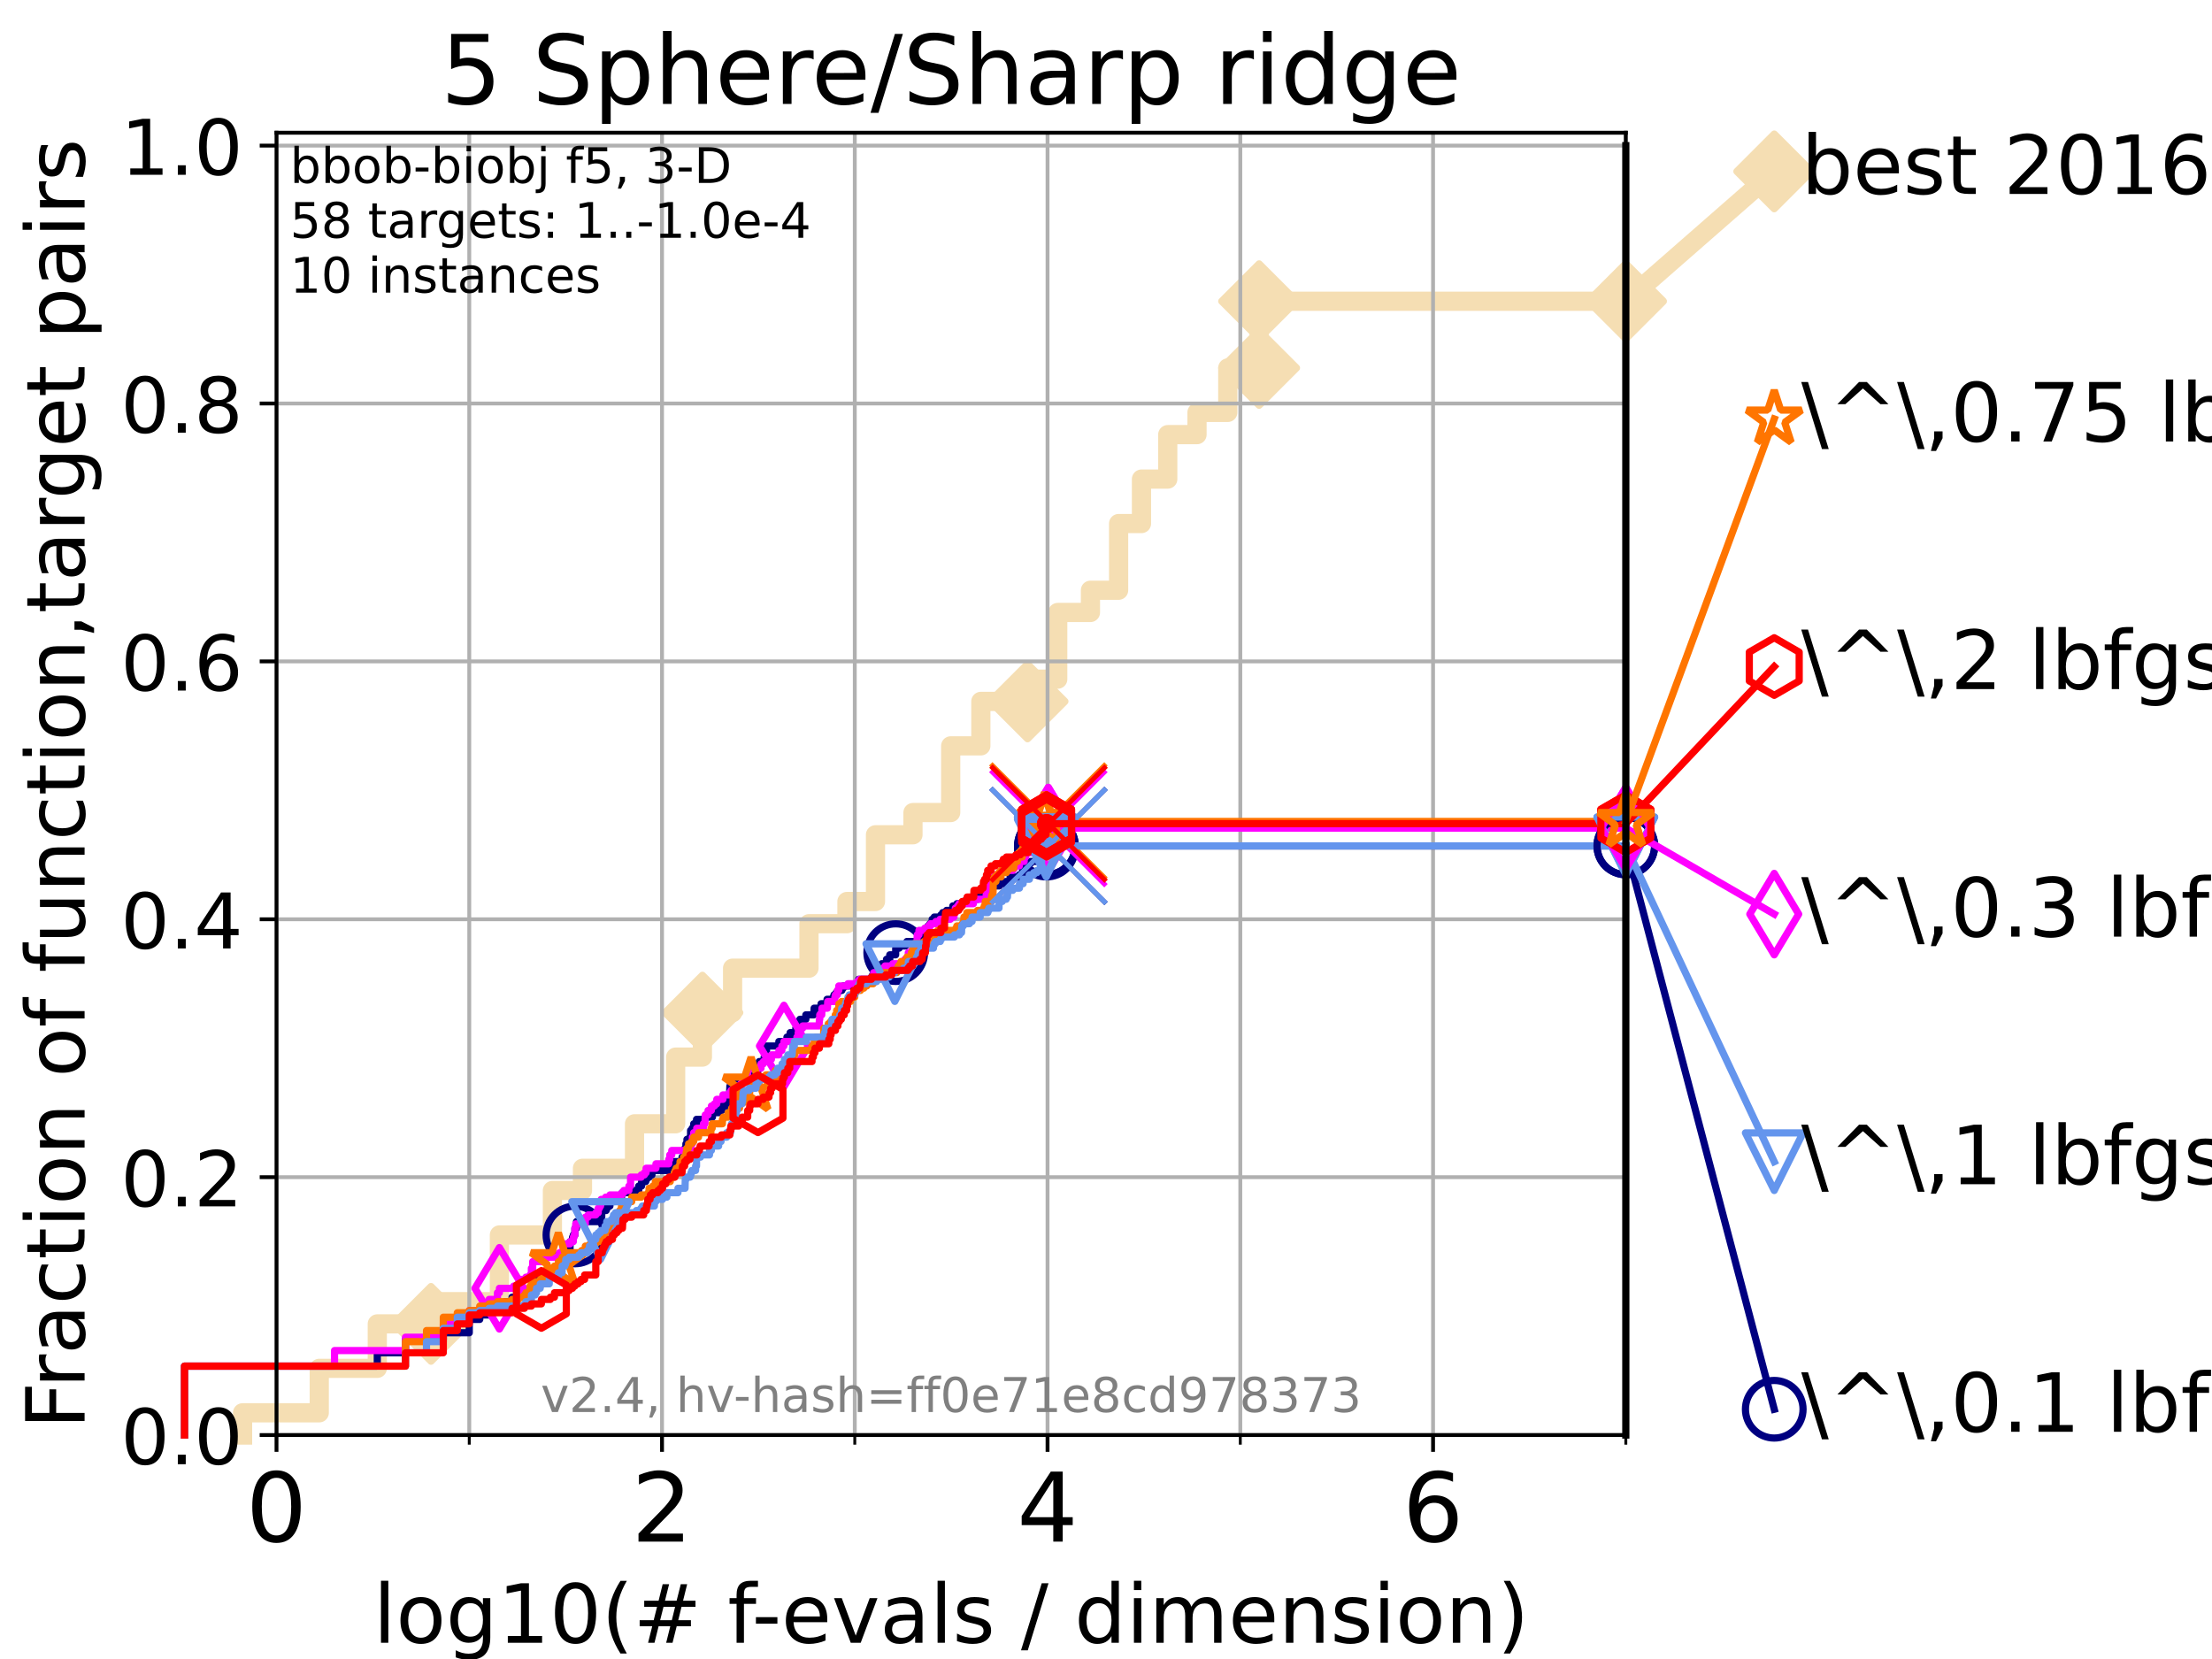 <?xml version="1.0" encoding="utf-8" standalone="no"?>
<!DOCTYPE svg PUBLIC "-//W3C//DTD SVG 1.1//EN"
  "http://www.w3.org/Graphics/SVG/1.1/DTD/svg11.dtd">
<!-- Created with matplotlib (https://matplotlib.org/) -->
<svg height="345.6pt" version="1.1" viewBox="0 0 460.8 345.6" width="460.8pt" xmlns="http://www.w3.org/2000/svg" xmlns:xlink="http://www.w3.org/1999/xlink">
 <defs>
  <style type="text/css">*{stroke-linecap:butt;stroke-linejoin:round;}</style>
 </defs>
 <g id="figure_1">
  <g id="patch_1">
   <path d="M 0 345.6 
L 460.8 345.6 
L 460.8 0 
L 0 0 
z
" style="fill:#ffffff;"/>
  </g>
  <g id="axes_1">
   <g id="patch_2">
    <path d="M 57.6 298.944 
L 338.688 298.944 
L 338.688 27.648 
L 57.6 27.648 
z
" style="fill:#ffffff;"/>
   </g>
   <g id="line2d_1">
    <path d="M 50.529 298.944 
L 50.529 294.313 
L 66.508 294.313 
L 66.508 285.05 
L 78.596 285.05 
L 78.596 275.788 
L 89.79 275.788 
L 89.79 271.157 
L 104.034 271.157 
L 104.034 257.263 
L 115.077 257.263 
L 115.077 248.001 
L 121.34 248.001 
L 121.34 243.37 
L 132.182 243.37 
L 132.182 234.107 
L 140.748 234.107 
L 140.748 220.214 
L 146.324 220.214 
L 146.324 210.951 
L 152.612 210.951 
L 152.612 201.689 
L 168.526 201.689 
L 168.526 192.426 
L 176.434 192.426 
L 176.434 187.795 
L 182.38 187.795 
L 182.38 173.901 
L 190.189 173.901 
L 190.189 169.27 
L 198.047 169.27 
L 198.047 155.377 
L 204.327 155.377 
L 204.327 146.114 
L 214.058 146.114 
L 214.058 141.483 
L 220.348 141.483 
L 220.348 127.589 
L 227.159 127.589 
L 227.159 122.958 
L 233.029 122.958 
L 233.029 109.065 
L 237.79 109.065 
L 237.79 99.802 
L 243.266 99.802 
L 243.266 90.54 
L 249.36 90.54 
L 249.36 85.909 
L 255.769 85.909 
L 255.769 76.646 
L 262.298 76.646 
L 262.298 62.753 
L 338.688 62.753 
" style="fill:none;stroke:#f5deb3;stroke-linecap:square;stroke-width:4;"/>
   </g>
   <g id="line2d_2">
    <defs>
     <path d="M 0 7.778 
L 7.778 0 
L 0 -7.778 
L -7.778 0 
z
" id="m1dc89e0ceb" style="stroke:#f5deb3;stroke-linejoin:miter;stroke-width:1.5;"/>
    </defs>
    <g>
     <use style="fill:#f5deb3;stroke:#f5deb3;stroke-linejoin:miter;stroke-width:1.5;" x="89.79" xlink:href="#m1dc89e0ceb" y="275.788"/>
     <use style="fill:#f5deb3;stroke:#f5deb3;stroke-linejoin:miter;stroke-width:1.5;" x="146.324" xlink:href="#m1dc89e0ceb" y="210.951"/>
     <use style="fill:#f5deb3;stroke:#f5deb3;stroke-linejoin:miter;stroke-width:1.5;" x="214.058" xlink:href="#m1dc89e0ceb" y="146.114"/>
     <use style="fill:#f5deb3;stroke:#f5deb3;stroke-linejoin:miter;stroke-width:1.5;" x="262.298" xlink:href="#m1dc89e0ceb" y="76.646"/>
     <use style="fill:#f5deb3;stroke:#f5deb3;stroke-linejoin:miter;stroke-width:1.5;" x="262.298" xlink:href="#m1dc89e0ceb" y="62.753"/>
     <use style="fill:#f5deb3;stroke:#f5deb3;stroke-linejoin:miter;stroke-width:1.5;" x="338.688" xlink:href="#m1dc89e0ceb" y="62.753"/>
    </g>
   </g>
   <g id="line2d_3">
    <path style="fill:none;stroke:#f5deb3;stroke-linecap:square;stroke-width:4;"/>
    <g/>
   </g>
   <g id="line2d_4">
    <path d="M 338.688 62.753 
L 369.608 35.706 
" style="fill:none;stroke:#f5deb3;stroke-linecap:square;stroke-width:4;"/>
    <g>
     <use style="fill:#f5deb3;stroke:#f5deb3;stroke-linejoin:miter;stroke-width:1.5;" x="338.688" xlink:href="#m1dc89e0ceb" y="62.753"/>
     <use style="fill:#f5deb3;stroke:#f5deb3;stroke-linejoin:miter;stroke-width:1.5;" x="369.608" xlink:href="#m1dc89e0ceb" y="35.706"/>
    </g>
   </g>
   <g id="matplotlib.axis_1">
    <g id="xtick_1">
     <g id="line2d_5">
      <path clip-path="url(#pe753cbabad)" d="M 57.6 298.944 
L 57.6 27.648 
" style="fill:none;stroke:#b0b0b0;stroke-linecap:square;stroke-width:0.8;"/>
     </g>
     <g id="line2d_6">
      <defs>
       <path d="M 0 0 
L 0 3.5 
" id="mffefe62cc7" style="stroke:#000000;stroke-width:0.8;"/>
      </defs>
      <g>
       <use style="stroke:#000000;stroke-width:0.8;" x="57.6" xlink:href="#mffefe62cc7" y="298.944"/>
      </g>
     </g>
     <g id="text_1">
      <!-- 0 -->
      <g transform="translate(51.237 321.141)scale(0.2 -0.2)">
       <defs>
        <path d="M 31.781 66.406 
Q 24.172 66.406 20.328 58.906 
Q 16.5 51.422 16.5 36.375 
Q 16.5 21.391 20.328 13.891 
Q 24.172 6.391 31.781 6.391 
Q 39.453 6.391 43.281 13.891 
Q 47.125 21.391 47.125 36.375 
Q 47.125 51.422 43.281 58.906 
Q 39.453 66.406 31.781 66.406 
z
M 31.781 74.219 
Q 44.047 74.219 50.516 64.516 
Q 56.984 54.828 56.984 36.375 
Q 56.984 17.969 50.516 8.266 
Q 44.047 -1.422 31.781 -1.422 
Q 19.531 -1.422 13.062 8.266 
Q 6.594 17.969 6.594 36.375 
Q 6.594 54.828 13.062 64.516 
Q 19.531 74.219 31.781 74.219 
z
" id="DejaVuSans-48"/>
       </defs>
       <use xlink:href="#DejaVuSans-48"/>
      </g>
     </g>
    </g>
    <g id="xtick_2">
     <g id="line2d_7">
      <path clip-path="url(#pe753cbabad)" d="M 137.911 298.944 
L 137.911 27.648 
" style="fill:none;stroke:#b0b0b0;stroke-linecap:square;stroke-width:0.8;"/>
     </g>
     <g id="line2d_8">
      <g>
       <use style="stroke:#000000;stroke-width:0.8;" x="137.911" xlink:href="#mffefe62cc7" y="298.944"/>
      </g>
     </g>
     <g id="text_2">
      <!-- 2 -->
      <g transform="translate(131.548 321.141)scale(0.2 -0.2)">
       <defs>
        <path d="M 19.188 8.297 
L 53.609 8.297 
L 53.609 0 
L 7.328 0 
L 7.328 8.297 
Q 12.938 14.109 22.625 23.891 
Q 32.328 33.688 34.812 36.531 
Q 39.547 41.844 41.422 45.531 
Q 43.312 49.219 43.312 52.781 
Q 43.312 58.594 39.234 62.25 
Q 35.156 65.922 28.609 65.922 
Q 23.969 65.922 18.812 64.312 
Q 13.672 62.703 7.812 59.422 
L 7.812 69.391 
Q 13.766 71.781 18.938 73 
Q 24.125 74.219 28.422 74.219 
Q 39.75 74.219 46.484 68.547 
Q 53.219 62.891 53.219 53.422 
Q 53.219 48.922 51.531 44.891 
Q 49.859 40.875 45.406 35.406 
Q 44.188 33.984 37.641 27.219 
Q 31.109 20.453 19.188 8.297 
z
" id="DejaVuSans-50"/>
       </defs>
       <use xlink:href="#DejaVuSans-50"/>
      </g>
     </g>
    </g>
    <g id="xtick_3">
     <g id="line2d_9">
      <path clip-path="url(#pe753cbabad)" d="M 218.222 298.944 
L 218.222 27.648 
" style="fill:none;stroke:#b0b0b0;stroke-linecap:square;stroke-width:0.8;"/>
     </g>
     <g id="line2d_10">
      <g>
       <use style="stroke:#000000;stroke-width:0.8;" x="218.222" xlink:href="#mffefe62cc7" y="298.944"/>
      </g>
     </g>
     <g id="text_3">
      <!-- 4 -->
      <g transform="translate(211.859 321.141)scale(0.2 -0.2)">
       <defs>
        <path d="M 37.797 64.312 
L 12.891 25.391 
L 37.797 25.391 
z
M 35.203 72.906 
L 47.609 72.906 
L 47.609 25.391 
L 58.016 25.391 
L 58.016 17.188 
L 47.609 17.188 
L 47.609 0 
L 37.797 0 
L 37.797 17.188 
L 4.891 17.188 
L 4.891 26.703 
z
" id="DejaVuSans-52"/>
       </defs>
       <use xlink:href="#DejaVuSans-52"/>
      </g>
     </g>
    </g>
    <g id="xtick_4">
     <g id="line2d_11">
      <path clip-path="url(#pe753cbabad)" d="M 298.533 298.944 
L 298.533 27.648 
" style="fill:none;stroke:#b0b0b0;stroke-linecap:square;stroke-width:0.8;"/>
     </g>
     <g id="line2d_12">
      <g>
       <use style="stroke:#000000;stroke-width:0.8;" x="298.533" xlink:href="#mffefe62cc7" y="298.944"/>
      </g>
     </g>
     <g id="text_4">
      <!-- 6 -->
      <g transform="translate(292.17 321.141)scale(0.2 -0.2)">
       <defs>
        <path d="M 33.016 40.375 
Q 26.375 40.375 22.484 35.828 
Q 18.609 31.297 18.609 23.391 
Q 18.609 15.531 22.484 10.953 
Q 26.375 6.391 33.016 6.391 
Q 39.656 6.391 43.531 10.953 
Q 47.406 15.531 47.406 23.391 
Q 47.406 31.297 43.531 35.828 
Q 39.656 40.375 33.016 40.375 
z
M 52.594 71.297 
L 52.594 62.312 
Q 48.875 64.062 45.094 64.984 
Q 41.312 65.922 37.594 65.922 
Q 27.828 65.922 22.672 59.328 
Q 17.531 52.734 16.797 39.406 
Q 19.672 43.656 24.016 45.922 
Q 28.375 48.188 33.594 48.188 
Q 44.578 48.188 50.953 41.516 
Q 57.328 34.859 57.328 23.391 
Q 57.328 12.156 50.688 5.359 
Q 44.047 -1.422 33.016 -1.422 
Q 20.359 -1.422 13.672 8.266 
Q 6.984 17.969 6.984 36.375 
Q 6.984 53.656 15.188 63.938 
Q 23.391 74.219 37.203 74.219 
Q 40.922 74.219 44.703 73.484 
Q 48.484 72.75 52.594 71.297 
z
" id="DejaVuSans-54"/>
       </defs>
       <use xlink:href="#DejaVuSans-54"/>
      </g>
     </g>
    </g>
    <g id="xtick_5">
     <g id="line2d_13">
      <path clip-path="url(#pe753cbabad)" d="M 97.755 298.944 
L 97.755 27.648 
" style="fill:none;stroke:#b0b0b0;stroke-linecap:square;stroke-width:0.8;"/>
     </g>
     <g id="line2d_14">
      <defs>
       <path d="M 0 0 
L 0 2 
" id="m6a1c1ca545" style="stroke:#000000;stroke-width:0.6;"/>
      </defs>
      <g>
       <use style="stroke:#000000;stroke-width:0.6;" x="97.755" xlink:href="#m6a1c1ca545" y="298.944"/>
      </g>
     </g>
    </g>
    <g id="xtick_6">
     <g id="line2d_15">
      <path clip-path="url(#pe753cbabad)" d="M 178.066 298.944 
L 178.066 27.648 
" style="fill:none;stroke:#b0b0b0;stroke-linecap:square;stroke-width:0.8;"/>
     </g>
     <g id="line2d_16">
      <g>
       <use style="stroke:#000000;stroke-width:0.6;" x="178.066" xlink:href="#m6a1c1ca545" y="298.944"/>
      </g>
     </g>
    </g>
    <g id="xtick_7">
     <g id="line2d_17">
      <path clip-path="url(#pe753cbabad)" d="M 258.377 298.944 
L 258.377 27.648 
" style="fill:none;stroke:#b0b0b0;stroke-linecap:square;stroke-width:0.8;"/>
     </g>
     <g id="line2d_18">
      <g>
       <use style="stroke:#000000;stroke-width:0.6;" x="258.377" xlink:href="#m6a1c1ca545" y="298.944"/>
      </g>
     </g>
    </g>
    <g id="xtick_8">
     <g id="line2d_19">
      <path clip-path="url(#pe753cbabad)" d="M 338.688 298.944 
L 338.688 27.648 
" style="fill:none;stroke:#b0b0b0;stroke-linecap:square;stroke-width:0.8;"/>
     </g>
     <g id="line2d_20">
      <g>
       <use style="stroke:#000000;stroke-width:0.6;" x="338.688" xlink:href="#m6a1c1ca545" y="298.944"/>
      </g>
     </g>
    </g>
    <g id="text_5">
     <!-- log10(# f-evals / dimension) -->
     <g transform="translate(77.764 342.218)scale(0.17 -0.17)">
      <defs>
       <path d="M 9.422 75.984 
L 18.406 75.984 
L 18.406 0 
L 9.422 0 
z
" id="DejaVuSans-108"/>
       <path d="M 30.609 48.391 
Q 23.391 48.391 19.188 42.75 
Q 14.984 37.109 14.984 27.297 
Q 14.984 17.484 19.156 11.844 
Q 23.344 6.203 30.609 6.203 
Q 37.797 6.203 41.984 11.859 
Q 46.188 17.531 46.188 27.297 
Q 46.188 37.016 41.984 42.703 
Q 37.797 48.391 30.609 48.391 
z
M 30.609 56 
Q 42.328 56 49.016 48.375 
Q 55.719 40.766 55.719 27.297 
Q 55.719 13.875 49.016 6.219 
Q 42.328 -1.422 30.609 -1.422 
Q 18.844 -1.422 12.172 6.219 
Q 5.516 13.875 5.516 27.297 
Q 5.516 40.766 12.172 48.375 
Q 18.844 56 30.609 56 
z
" id="DejaVuSans-111"/>
       <path d="M 45.406 27.984 
Q 45.406 37.75 41.375 43.109 
Q 37.359 48.484 30.078 48.484 
Q 22.859 48.484 18.828 43.109 
Q 14.797 37.75 14.797 27.984 
Q 14.797 18.266 18.828 12.891 
Q 22.859 7.516 30.078 7.516 
Q 37.359 7.516 41.375 12.891 
Q 45.406 18.266 45.406 27.984 
z
M 54.391 6.781 
Q 54.391 -7.172 48.188 -13.984 
Q 42 -20.797 29.203 -20.797 
Q 24.469 -20.797 20.266 -20.094 
Q 16.062 -19.391 12.109 -17.922 
L 12.109 -9.188 
Q 16.062 -11.328 19.922 -12.344 
Q 23.781 -13.375 27.781 -13.375 
Q 36.625 -13.375 41.016 -8.766 
Q 45.406 -4.156 45.406 5.172 
L 45.406 9.625 
Q 42.625 4.781 38.281 2.391 
Q 33.938 0 27.875 0 
Q 17.828 0 11.672 7.656 
Q 5.516 15.328 5.516 27.984 
Q 5.516 40.672 11.672 48.328 
Q 17.828 56 27.875 56 
Q 33.938 56 38.281 53.609 
Q 42.625 51.219 45.406 46.391 
L 45.406 54.688 
L 54.391 54.688 
z
" id="DejaVuSans-103"/>
       <path d="M 12.406 8.297 
L 28.516 8.297 
L 28.516 63.922 
L 10.984 60.406 
L 10.984 69.391 
L 28.422 72.906 
L 38.281 72.906 
L 38.281 8.297 
L 54.391 8.297 
L 54.391 0 
L 12.406 0 
z
" id="DejaVuSans-49"/>
       <path d="M 31 75.875 
Q 24.469 64.656 21.281 53.656 
Q 18.109 42.672 18.109 31.391 
Q 18.109 20.125 21.312 9.062 
Q 24.516 -2 31 -13.188 
L 23.188 -13.188 
Q 15.875 -1.703 12.234 9.375 
Q 8.594 20.453 8.594 31.391 
Q 8.594 42.281 12.203 53.312 
Q 15.828 64.359 23.188 75.875 
z
" id="DejaVuSans-40"/>
       <path d="M 51.125 44 
L 36.922 44 
L 32.812 27.688 
L 47.125 27.688 
z
M 43.797 71.781 
L 38.719 51.516 
L 52.984 51.516 
L 58.109 71.781 
L 65.922 71.781 
L 60.891 51.516 
L 76.125 51.516 
L 76.125 44 
L 58.984 44 
L 54.984 27.688 
L 70.516 27.688 
L 70.516 20.219 
L 53.078 20.219 
L 48 0 
L 40.188 0 
L 45.219 20.219 
L 30.906 20.219 
L 25.875 0 
L 18.016 0 
L 23.094 20.219 
L 7.719 20.219 
L 7.719 27.688 
L 24.906 27.688 
L 29 44 
L 13.281 44 
L 13.281 51.516 
L 30.906 51.516 
L 35.891 71.781 
z
" id="DejaVuSans-35"/>
       <path id="DejaVuSans-32"/>
       <path d="M 37.109 75.984 
L 37.109 68.5 
L 28.516 68.5 
Q 23.688 68.5 21.797 66.547 
Q 19.922 64.594 19.922 59.516 
L 19.922 54.688 
L 34.719 54.688 
L 34.719 47.703 
L 19.922 47.703 
L 19.922 0 
L 10.891 0 
L 10.891 47.703 
L 2.297 47.703 
L 2.297 54.688 
L 10.891 54.688 
L 10.891 58.5 
Q 10.891 67.625 15.141 71.797 
Q 19.391 75.984 28.609 75.984 
z
" id="DejaVuSans-102"/>
       <path d="M 4.891 31.391 
L 31.203 31.391 
L 31.203 23.391 
L 4.891 23.391 
z
" id="DejaVuSans-45"/>
       <path d="M 56.203 29.594 
L 56.203 25.203 
L 14.891 25.203 
Q 15.484 15.922 20.484 11.062 
Q 25.484 6.203 34.422 6.203 
Q 39.594 6.203 44.453 7.469 
Q 49.312 8.734 54.109 11.281 
L 54.109 2.781 
Q 49.266 0.734 44.188 -0.344 
Q 39.109 -1.422 33.891 -1.422 
Q 20.797 -1.422 13.156 6.188 
Q 5.516 13.812 5.516 26.812 
Q 5.516 40.234 12.766 48.109 
Q 20.016 56 32.328 56 
Q 43.359 56 49.781 48.891 
Q 56.203 41.797 56.203 29.594 
z
M 47.219 32.234 
Q 47.125 39.594 43.094 43.984 
Q 39.062 48.391 32.422 48.391 
Q 24.906 48.391 20.391 44.141 
Q 15.875 39.891 15.188 32.172 
z
" id="DejaVuSans-101"/>
       <path d="M 2.984 54.688 
L 12.5 54.688 
L 29.594 8.797 
L 46.688 54.688 
L 56.203 54.688 
L 35.688 0 
L 23.484 0 
z
" id="DejaVuSans-118"/>
       <path d="M 34.281 27.484 
Q 23.391 27.484 19.188 25 
Q 14.984 22.516 14.984 16.5 
Q 14.984 11.719 18.141 8.906 
Q 21.297 6.109 26.703 6.109 
Q 34.188 6.109 38.703 11.406 
Q 43.219 16.703 43.219 25.484 
L 43.219 27.484 
z
M 52.203 31.203 
L 52.203 0 
L 43.219 0 
L 43.219 8.297 
Q 40.141 3.328 35.547 0.953 
Q 30.953 -1.422 24.312 -1.422 
Q 15.922 -1.422 10.953 3.297 
Q 6 8.016 6 15.922 
Q 6 25.141 12.172 29.828 
Q 18.359 34.516 30.609 34.516 
L 43.219 34.516 
L 43.219 35.406 
Q 43.219 41.609 39.141 45 
Q 35.062 48.391 27.688 48.391 
Q 23 48.391 18.547 47.266 
Q 14.109 46.141 10.016 43.891 
L 10.016 52.203 
Q 14.938 54.109 19.578 55.047 
Q 24.219 56 28.609 56 
Q 40.484 56 46.344 49.844 
Q 52.203 43.703 52.203 31.203 
z
" id="DejaVuSans-97"/>
       <path d="M 44.281 53.078 
L 44.281 44.578 
Q 40.484 46.531 36.375 47.5 
Q 32.281 48.484 27.875 48.484 
Q 21.188 48.484 17.844 46.438 
Q 14.5 44.391 14.5 40.281 
Q 14.5 37.156 16.891 35.375 
Q 19.281 33.594 26.516 31.984 
L 29.594 31.297 
Q 39.156 29.25 43.188 25.516 
Q 47.219 21.781 47.219 15.094 
Q 47.219 7.469 41.188 3.016 
Q 35.156 -1.422 24.609 -1.422 
Q 20.219 -1.422 15.453 -0.562 
Q 10.688 0.297 5.422 2 
L 5.422 11.281 
Q 10.406 8.688 15.234 7.391 
Q 20.062 6.109 24.812 6.109 
Q 31.156 6.109 34.562 8.281 
Q 37.984 10.453 37.984 14.406 
Q 37.984 18.062 35.516 20.016 
Q 33.062 21.969 24.703 23.781 
L 21.578 24.516 
Q 13.234 26.266 9.516 29.906 
Q 5.812 33.547 5.812 39.891 
Q 5.812 47.609 11.281 51.797 
Q 16.75 56 26.812 56 
Q 31.781 56 36.172 55.266 
Q 40.578 54.547 44.281 53.078 
z
" id="DejaVuSans-115"/>
       <path d="M 25.391 72.906 
L 33.688 72.906 
L 8.297 -9.281 
L 0 -9.281 
z
" id="DejaVuSans-47"/>
       <path d="M 45.406 46.391 
L 45.406 75.984 
L 54.391 75.984 
L 54.391 0 
L 45.406 0 
L 45.406 8.203 
Q 42.578 3.328 38.25 0.953 
Q 33.938 -1.422 27.875 -1.422 
Q 17.969 -1.422 11.734 6.484 
Q 5.516 14.406 5.516 27.297 
Q 5.516 40.188 11.734 48.094 
Q 17.969 56 27.875 56 
Q 33.938 56 38.25 53.625 
Q 42.578 51.266 45.406 46.391 
z
M 14.797 27.297 
Q 14.797 17.391 18.875 11.75 
Q 22.953 6.109 30.078 6.109 
Q 37.203 6.109 41.297 11.75 
Q 45.406 17.391 45.406 27.297 
Q 45.406 37.203 41.297 42.844 
Q 37.203 48.484 30.078 48.484 
Q 22.953 48.484 18.875 42.844 
Q 14.797 37.203 14.797 27.297 
z
" id="DejaVuSans-100"/>
       <path d="M 9.422 54.688 
L 18.406 54.688 
L 18.406 0 
L 9.422 0 
z
M 9.422 75.984 
L 18.406 75.984 
L 18.406 64.594 
L 9.422 64.594 
z
" id="DejaVuSans-105"/>
       <path d="M 52 44.188 
Q 55.375 50.25 60.062 53.125 
Q 64.75 56 71.094 56 
Q 79.641 56 84.281 50.016 
Q 88.922 44.047 88.922 33.016 
L 88.922 0 
L 79.891 0 
L 79.891 32.719 
Q 79.891 40.578 77.094 44.375 
Q 74.312 48.188 68.609 48.188 
Q 61.625 48.188 57.562 43.547 
Q 53.516 38.922 53.516 30.906 
L 53.516 0 
L 44.484 0 
L 44.484 32.719 
Q 44.484 40.625 41.703 44.406 
Q 38.922 48.188 33.109 48.188 
Q 26.219 48.188 22.156 43.531 
Q 18.109 38.875 18.109 30.906 
L 18.109 0 
L 9.078 0 
L 9.078 54.688 
L 18.109 54.688 
L 18.109 46.188 
Q 21.188 51.219 25.484 53.609 
Q 29.781 56 35.688 56 
Q 41.656 56 45.828 52.969 
Q 50 49.953 52 44.188 
z
" id="DejaVuSans-109"/>
       <path d="M 54.891 33.016 
L 54.891 0 
L 45.906 0 
L 45.906 32.719 
Q 45.906 40.484 42.875 44.328 
Q 39.844 48.188 33.797 48.188 
Q 26.516 48.188 22.312 43.547 
Q 18.109 38.922 18.109 30.906 
L 18.109 0 
L 9.078 0 
L 9.078 54.688 
L 18.109 54.688 
L 18.109 46.188 
Q 21.344 51.125 25.703 53.562 
Q 30.078 56 35.797 56 
Q 45.219 56 50.047 50.172 
Q 54.891 44.344 54.891 33.016 
z
" id="DejaVuSans-110"/>
       <path d="M 8.016 75.875 
L 15.828 75.875 
Q 23.141 64.359 26.781 53.312 
Q 30.422 42.281 30.422 31.391 
Q 30.422 20.453 26.781 9.375 
Q 23.141 -1.703 15.828 -13.188 
L 8.016 -13.188 
Q 14.5 -2 17.703 9.062 
Q 20.906 20.125 20.906 31.391 
Q 20.906 42.672 17.703 53.656 
Q 14.5 64.656 8.016 75.875 
z
" id="DejaVuSans-41"/>
      </defs>
      <use xlink:href="#DejaVuSans-108"/>
      <use x="27.783" xlink:href="#DejaVuSans-111"/>
      <use x="88.965" xlink:href="#DejaVuSans-103"/>
      <use x="152.441" xlink:href="#DejaVuSans-49"/>
      <use x="216.064" xlink:href="#DejaVuSans-48"/>
      <use x="279.688" xlink:href="#DejaVuSans-40"/>
      <use x="318.701" xlink:href="#DejaVuSans-35"/>
      <use x="402.49" xlink:href="#DejaVuSans-32"/>
      <use x="434.277" xlink:href="#DejaVuSans-102"/>
      <use x="463.982" xlink:href="#DejaVuSans-45"/>
      <use x="500.066" xlink:href="#DejaVuSans-101"/>
      <use x="561.59" xlink:href="#DejaVuSans-118"/>
      <use x="620.77" xlink:href="#DejaVuSans-97"/>
      <use x="682.049" xlink:href="#DejaVuSans-108"/>
      <use x="709.832" xlink:href="#DejaVuSans-115"/>
      <use x="761.932" xlink:href="#DejaVuSans-32"/>
      <use x="793.719" xlink:href="#DejaVuSans-47"/>
      <use x="827.41" xlink:href="#DejaVuSans-32"/>
      <use x="859.197" xlink:href="#DejaVuSans-100"/>
      <use x="922.674" xlink:href="#DejaVuSans-105"/>
      <use x="950.457" xlink:href="#DejaVuSans-109"/>
      <use x="1047.869" xlink:href="#DejaVuSans-101"/>
      <use x="1109.393" xlink:href="#DejaVuSans-110"/>
      <use x="1172.771" xlink:href="#DejaVuSans-115"/>
      <use x="1224.871" xlink:href="#DejaVuSans-105"/>
      <use x="1252.654" xlink:href="#DejaVuSans-111"/>
      <use x="1313.836" xlink:href="#DejaVuSans-110"/>
      <use x="1377.215" xlink:href="#DejaVuSans-41"/>
     </g>
    </g>
   </g>
   <g id="matplotlib.axis_2">
    <g id="ytick_1">
     <g id="line2d_21">
      <path clip-path="url(#pe753cbabad)" d="M 57.6 298.944 
L 338.688 298.944 
" style="fill:none;stroke:#b0b0b0;stroke-linecap:square;stroke-width:0.8;"/>
     </g>
     <g id="line2d_22">
      <defs>
       <path d="M 0 0 
L -3.5 0 
" id="m6bf12803db" style="stroke:#000000;stroke-width:0.8;"/>
      </defs>
      <g>
       <use style="stroke:#000000;stroke-width:0.8;" x="57.6" xlink:href="#m6bf12803db" y="298.944"/>
      </g>
     </g>
     <g id="text_6">
      <!-- 0.0 -->
      <g transform="translate(25.155 305.023)scale(0.16 -0.16)">
       <defs>
        <path d="M 10.688 12.406 
L 21 12.406 
L 21 0 
L 10.688 0 
z
" id="DejaVuSans-46"/>
       </defs>
       <use xlink:href="#DejaVuSans-48"/>
       <use x="63.623" xlink:href="#DejaVuSans-46"/>
       <use x="95.41" xlink:href="#DejaVuSans-48"/>
      </g>
     </g>
    </g>
    <g id="ytick_2">
     <g id="line2d_23">
      <path clip-path="url(#pe753cbabad)" d="M 57.6 245.222 
L 338.688 245.222 
" style="fill:none;stroke:#b0b0b0;stroke-linecap:square;stroke-width:0.8;"/>
     </g>
     <g id="line2d_24">
      <g>
       <use style="stroke:#000000;stroke-width:0.8;" x="57.6" xlink:href="#m6bf12803db" y="245.222"/>
      </g>
     </g>
     <g id="text_7">
      <!-- 0.2 -->
      <g transform="translate(25.155 251.301)scale(0.16 -0.16)">
       <use xlink:href="#DejaVuSans-48"/>
       <use x="63.623" xlink:href="#DejaVuSans-46"/>
       <use x="95.41" xlink:href="#DejaVuSans-50"/>
      </g>
     </g>
    </g>
    <g id="ytick_3">
     <g id="line2d_25">
      <path clip-path="url(#pe753cbabad)" d="M 57.6 191.5 
L 338.688 191.5 
" style="fill:none;stroke:#b0b0b0;stroke-linecap:square;stroke-width:0.8;"/>
     </g>
     <g id="line2d_26">
      <g>
       <use style="stroke:#000000;stroke-width:0.8;" x="57.6" xlink:href="#m6bf12803db" y="191.5"/>
      </g>
     </g>
     <g id="text_8">
      <!-- 0.4 -->
      <g transform="translate(25.155 197.579)scale(0.16 -0.16)">
       <use xlink:href="#DejaVuSans-48"/>
       <use x="63.623" xlink:href="#DejaVuSans-46"/>
       <use x="95.41" xlink:href="#DejaVuSans-52"/>
      </g>
     </g>
    </g>
    <g id="ytick_4">
     <g id="line2d_27">
      <path clip-path="url(#pe753cbabad)" d="M 57.6 137.778 
L 338.688 137.778 
" style="fill:none;stroke:#b0b0b0;stroke-linecap:square;stroke-width:0.8;"/>
     </g>
     <g id="line2d_28">
      <g>
       <use style="stroke:#000000;stroke-width:0.8;" x="57.6" xlink:href="#m6bf12803db" y="137.778"/>
      </g>
     </g>
     <g id="text_9">
      <!-- 0.6 -->
      <g transform="translate(25.155 143.857)scale(0.16 -0.16)">
       <use xlink:href="#DejaVuSans-48"/>
       <use x="63.623" xlink:href="#DejaVuSans-46"/>
       <use x="95.41" xlink:href="#DejaVuSans-54"/>
      </g>
     </g>
    </g>
    <g id="ytick_5">
     <g id="line2d_29">
      <path clip-path="url(#pe753cbabad)" d="M 57.6 84.056 
L 338.688 84.056 
" style="fill:none;stroke:#b0b0b0;stroke-linecap:square;stroke-width:0.8;"/>
     </g>
     <g id="line2d_30">
      <g>
       <use style="stroke:#000000;stroke-width:0.8;" x="57.6" xlink:href="#m6bf12803db" y="84.056"/>
      </g>
     </g>
     <g id="text_10">
      <!-- 0.8 -->
      <g transform="translate(25.155 90.135)scale(0.16 -0.16)">
       <defs>
        <path d="M 31.781 34.625 
Q 24.75 34.625 20.719 30.859 
Q 16.703 27.094 16.703 20.516 
Q 16.703 13.922 20.719 10.156 
Q 24.75 6.391 31.781 6.391 
Q 38.812 6.391 42.859 10.172 
Q 46.922 13.969 46.922 20.516 
Q 46.922 27.094 42.891 30.859 
Q 38.875 34.625 31.781 34.625 
z
M 21.922 38.812 
Q 15.578 40.375 12.031 44.719 
Q 8.5 49.078 8.5 55.328 
Q 8.5 64.062 14.719 69.141 
Q 20.953 74.219 31.781 74.219 
Q 42.672 74.219 48.875 69.141 
Q 55.078 64.062 55.078 55.328 
Q 55.078 49.078 51.531 44.719 
Q 48 40.375 41.703 38.812 
Q 48.828 37.156 52.797 32.312 
Q 56.781 27.484 56.781 20.516 
Q 56.781 9.906 50.312 4.234 
Q 43.844 -1.422 31.781 -1.422 
Q 19.734 -1.422 13.25 4.234 
Q 6.781 9.906 6.781 20.516 
Q 6.781 27.484 10.781 32.312 
Q 14.797 37.156 21.922 38.812 
z
M 18.312 54.391 
Q 18.312 48.734 21.844 45.562 
Q 25.391 42.391 31.781 42.391 
Q 38.141 42.391 41.719 45.562 
Q 45.312 48.734 45.312 54.391 
Q 45.312 60.062 41.719 63.234 
Q 38.141 66.406 31.781 66.406 
Q 25.391 66.406 21.844 63.234 
Q 18.312 60.062 18.312 54.391 
z
" id="DejaVuSans-56"/>
       </defs>
       <use xlink:href="#DejaVuSans-48"/>
       <use x="63.623" xlink:href="#DejaVuSans-46"/>
       <use x="95.41" xlink:href="#DejaVuSans-56"/>
      </g>
     </g>
    </g>
    <g id="ytick_6">
     <g id="line2d_31">
      <path clip-path="url(#pe753cbabad)" d="M 57.6 30.334 
L 338.688 30.334 
" style="fill:none;stroke:#b0b0b0;stroke-linecap:square;stroke-width:0.8;"/>
     </g>
     <g id="line2d_32">
      <g>
       <use style="stroke:#000000;stroke-width:0.8;" x="57.6" xlink:href="#m6bf12803db" y="30.334"/>
      </g>
     </g>
     <g id="text_11">
      <!-- 1.0 -->
      <g transform="translate(25.155 36.413)scale(0.16 -0.16)">
       <use xlink:href="#DejaVuSans-49"/>
       <use x="63.623" xlink:href="#DejaVuSans-46"/>
       <use x="95.41" xlink:href="#DejaVuSans-48"/>
      </g>
     </g>
    </g>
    <g id="text_12">
     <!-- Fraction of function,target pairs -->
     <g transform="translate(17.62 297.681)rotate(-90)scale(0.17 -0.17)">
      <defs>
       <path d="M 9.812 72.906 
L 51.703 72.906 
L 51.703 64.594 
L 19.672 64.594 
L 19.672 43.109 
L 48.578 43.109 
L 48.578 34.812 
L 19.672 34.812 
L 19.672 0 
L 9.812 0 
z
" id="DejaVuSans-70"/>
       <path d="M 41.109 46.297 
Q 39.594 47.172 37.812 47.578 
Q 36.031 48 33.891 48 
Q 26.266 48 22.188 43.047 
Q 18.109 38.094 18.109 28.812 
L 18.109 0 
L 9.078 0 
L 9.078 54.688 
L 18.109 54.688 
L 18.109 46.188 
Q 20.953 51.172 25.484 53.578 
Q 30.031 56 36.531 56 
Q 37.453 56 38.578 55.875 
Q 39.703 55.766 41.062 55.516 
z
" id="DejaVuSans-114"/>
       <path d="M 48.781 52.594 
L 48.781 44.188 
Q 44.969 46.297 41.141 47.344 
Q 37.312 48.391 33.406 48.391 
Q 24.656 48.391 19.812 42.844 
Q 14.984 37.312 14.984 27.297 
Q 14.984 17.281 19.812 11.734 
Q 24.656 6.203 33.406 6.203 
Q 37.312 6.203 41.141 7.25 
Q 44.969 8.297 48.781 10.406 
L 48.781 2.094 
Q 45.016 0.344 40.984 -0.531 
Q 36.969 -1.422 32.422 -1.422 
Q 20.062 -1.422 12.781 6.344 
Q 5.516 14.109 5.516 27.297 
Q 5.516 40.672 12.859 48.328 
Q 20.219 56 33.016 56 
Q 37.156 56 41.109 55.141 
Q 45.062 54.297 48.781 52.594 
z
" id="DejaVuSans-99"/>
       <path d="M 18.312 70.219 
L 18.312 54.688 
L 36.812 54.688 
L 36.812 47.703 
L 18.312 47.703 
L 18.312 18.016 
Q 18.312 11.328 20.141 9.422 
Q 21.969 7.516 27.594 7.516 
L 36.812 7.516 
L 36.812 0 
L 27.594 0 
Q 17.188 0 13.234 3.875 
Q 9.281 7.766 9.281 18.016 
L 9.281 47.703 
L 2.688 47.703 
L 2.688 54.688 
L 9.281 54.688 
L 9.281 70.219 
z
" id="DejaVuSans-116"/>
       <path d="M 8.5 21.578 
L 8.5 54.688 
L 17.484 54.688 
L 17.484 21.922 
Q 17.484 14.156 20.5 10.266 
Q 23.531 6.391 29.594 6.391 
Q 36.859 6.391 41.078 11.031 
Q 45.312 15.672 45.312 23.688 
L 45.312 54.688 
L 54.297 54.688 
L 54.297 0 
L 45.312 0 
L 45.312 8.406 
Q 42.047 3.422 37.719 1 
Q 33.406 -1.422 27.688 -1.422 
Q 18.266 -1.422 13.375 4.438 
Q 8.5 10.297 8.5 21.578 
z
M 31.109 56 
z
" id="DejaVuSans-117"/>
       <path d="M 11.719 12.406 
L 22.016 12.406 
L 22.016 4 
L 14.016 -11.625 
L 7.719 -11.625 
L 11.719 4 
z
" id="DejaVuSans-44"/>
       <path d="M 18.109 8.203 
L 18.109 -20.797 
L 9.078 -20.797 
L 9.078 54.688 
L 18.109 54.688 
L 18.109 46.391 
Q 20.953 51.266 25.266 53.625 
Q 29.594 56 35.594 56 
Q 45.562 56 51.781 48.094 
Q 58.016 40.188 58.016 27.297 
Q 58.016 14.406 51.781 6.484 
Q 45.562 -1.422 35.594 -1.422 
Q 29.594 -1.422 25.266 0.953 
Q 20.953 3.328 18.109 8.203 
z
M 48.688 27.297 
Q 48.688 37.203 44.609 42.844 
Q 40.531 48.484 33.406 48.484 
Q 26.266 48.484 22.188 42.844 
Q 18.109 37.203 18.109 27.297 
Q 18.109 17.391 22.188 11.75 
Q 26.266 6.109 33.406 6.109 
Q 40.531 6.109 44.609 11.75 
Q 48.688 17.391 48.688 27.297 
z
" id="DejaVuSans-112"/>
      </defs>
      <use xlink:href="#DejaVuSans-70"/>
      <use x="50.27" xlink:href="#DejaVuSans-114"/>
      <use x="91.383" xlink:href="#DejaVuSans-97"/>
      <use x="152.662" xlink:href="#DejaVuSans-99"/>
      <use x="207.643" xlink:href="#DejaVuSans-116"/>
      <use x="246.852" xlink:href="#DejaVuSans-105"/>
      <use x="274.635" xlink:href="#DejaVuSans-111"/>
      <use x="335.816" xlink:href="#DejaVuSans-110"/>
      <use x="399.195" xlink:href="#DejaVuSans-32"/>
      <use x="430.982" xlink:href="#DejaVuSans-111"/>
      <use x="492.164" xlink:href="#DejaVuSans-102"/>
      <use x="527.369" xlink:href="#DejaVuSans-32"/>
      <use x="559.156" xlink:href="#DejaVuSans-102"/>
      <use x="594.361" xlink:href="#DejaVuSans-117"/>
      <use x="657.74" xlink:href="#DejaVuSans-110"/>
      <use x="721.119" xlink:href="#DejaVuSans-99"/>
      <use x="776.1" xlink:href="#DejaVuSans-116"/>
      <use x="815.309" xlink:href="#DejaVuSans-105"/>
      <use x="843.092" xlink:href="#DejaVuSans-111"/>
      <use x="904.273" xlink:href="#DejaVuSans-110"/>
      <use x="967.652" xlink:href="#DejaVuSans-44"/>
      <use x="999.439" xlink:href="#DejaVuSans-116"/>
      <use x="1038.648" xlink:href="#DejaVuSans-97"/>
      <use x="1099.928" xlink:href="#DejaVuSans-114"/>
      <use x="1139.291" xlink:href="#DejaVuSans-103"/>
      <use x="1202.768" xlink:href="#DejaVuSans-101"/>
      <use x="1264.291" xlink:href="#DejaVuSans-116"/>
      <use x="1303.5" xlink:href="#DejaVuSans-32"/>
      <use x="1335.287" xlink:href="#DejaVuSans-112"/>
      <use x="1398.764" xlink:href="#DejaVuSans-97"/>
      <use x="1460.043" xlink:href="#DejaVuSans-105"/>
      <use x="1487.826" xlink:href="#DejaVuSans-114"/>
      <use x="1528.939" xlink:href="#DejaVuSans-115"/>
     </g>
    </g>
   </g>
   <g id="line2d_33">
    <defs>
     <path d="M 0 1.5 
C 0.398 1.5 0.779 1.342 1.061 1.061 
C 1.342 0.779 1.5 0.398 1.5 0 
C 1.5 -0.398 1.342 -0.779 1.061 -1.061 
C 0.779 -1.342 0.398 -1.5 0 -1.5 
C -0.398 -1.5 -0.779 -1.342 -1.061 -1.061 
C -1.342 -0.779 -1.5 -0.398 -1.5 0 
C -1.5 0.398 -1.342 0.779 -1.061 1.061 
C -0.779 1.342 -0.398 1.5 0 1.5 
z
" id="m76d1f7749e" style="stroke:#f5deb3;"/>
    </defs>
    <g>
     <use style="fill:#f5deb3;stroke:#f5deb3;" x="262.298" xlink:href="#m76d1f7749e" y="62.753"/>
     <use style="fill:#f5deb3;stroke:#f5deb3;" x="262.298" xlink:href="#m76d1f7749e" y="62.753"/>
    </g>
   </g>
   <g id="line2d_34">
    <defs>
     <path d="M 0 1.5 
C 0.398 1.5 0.779 1.342 1.061 1.061 
C 1.342 0.779 1.5 0.398 1.5 0 
C 1.5 -0.398 1.342 -0.779 1.061 -1.061 
C 0.779 -1.342 0.398 -1.5 0 -1.5 
C -0.398 -1.5 -0.779 -1.342 -1.061 -1.061 
C -1.342 -0.779 -1.5 -0.398 -1.5 0 
C -1.5 0.398 -1.342 0.779 -1.061 1.061 
C -0.779 1.342 -0.398 1.5 0 1.5 
z
" id="mf624ddf8d6" style="stroke:#000080;"/>
    </defs>
    <g>
     <use style="fill:#000080;stroke:#000080;" x="217.991" xlink:href="#mf624ddf8d6" y="176.217"/>
     <use style="fill:#000080;stroke:#000080;" x="217.991" xlink:href="#mf624ddf8d6" y="176.217"/>
    </g>
   </g>
   <g id="line2d_35">
    <path d="M 38.441 298.944 
L 38.441 284.587 
L 78.596 284.587 
L 78.596 281.809 
L 84.464 281.809 
L 84.464 279.03 
L 92.347 279.03 
L 92.347 277.64 
L 97.755 277.64 
L 97.755 274.862 
L 99.938 274.862 
L 99.938 273.935 
L 101.878 273.935 
L 101.878 272.546 
L 105.21 272.546 
L 105.21 271.157 
L 106.664 271.157 
L 106.664 270.231 
L 108.326 270.231 
L 108.326 269.304 
L 109.55 269.304 
L 109.55 268.841 
L 110.415 268.841 
L 110.415 268.378 
L 111.768 268.378 
L 111.768 266.989 
L 112.026 266.989 
L 112.026 266.526 
L 113.735 266.526 
L 113.735 266.062 
L 114.641 266.062 
L 114.641 265.599 
L 115.502 265.599 
L 115.502 264.673 
L 116.323 264.673 
L 116.323 263.284 
L 117.857 263.284 
L 117.857 262.821 
L 118.04 262.821 
L 118.04 261.894 
L 118.577 261.894 
L 118.577 261.431 
L 118.752 261.431 
L 118.752 258.653 
L 119.267 258.653 
L 119.267 257.726 
L 119.436 257.726 
L 119.436 257.263 
L 119.768 257.263 
L 119.768 255.874 
L 120.094 255.874 
L 120.094 254.484 
L 125.111 254.484 
L 125.111 254.021 
L 125.232 254.021 
L 125.232 253.558 
L 125.352 253.558 
L 125.352 252.169 
L 126.282 252.169 
L 126.282 251.706 
L 126.507 251.706 
L 126.507 251.243 
L 127.057 251.243 
L 127.057 250.316 
L 128.006 250.316 
L 128.006 249.853 
L 128.709 249.853 
L 128.709 249.39 
L 129.48 249.39 
L 129.574 248.464 
L 131.013 248.464 
L 131.013 248.001 
L 133.048 248.001 
L 133.048 247.075 
L 133.652 247.075 
L 133.652 246.148 
L 134.521 246.148 
L 134.521 245.685 
L 134.731 245.685 
L 134.731 245.222 
L 135.281 245.222 
L 135.281 244.759 
L 135.813 244.759 
L 135.813 243.833 
L 139.939 243.833 
L 139.939 242.906 
L 140.549 242.906 
L 140.549 241.98 
L 142.079 241.98 
L 142.079 241.054 
L 142.664 241.054 
L 142.664 239.201 
L 142.884 239.201 
L 142.884 238.275 
L 143.101 238.275 
L 143.101 237.349 
L 143.695 237.349 
L 143.695 236.886 
L 143.862 236.886 
L 143.862 235.496 
L 144.189 235.496 
L 144.189 235.033 
L 144.511 235.033 
L 144.511 234.107 
L 145.098 234.107 
L 145.098 233.181 
L 146.819 233.181 
L 146.819 232.718 
L 148.418 232.718 
L 148.418 231.792 
L 149.765 231.792 
L 149.765 231.328 
L 150.373 231.328 
L 150.373 230.402 
L 151.422 230.402 
L 151.422 229.476 
L 151.608 229.476 
L 151.608 228.55 
L 151.949 228.55 
L 152.053 226.234 
L 152.762 226.234 
L 152.762 225.771 
L 154.19 225.771 
L 154.19 225.308 
L 154.507 225.308 
L 154.507 224.845 
L 155.383 224.845 
L 155.404 223.918 
L 157.282 223.918 
L 157.282 222.992 
L 157.921 222.992 
L 157.921 222.066 
L 158.159 222.066 
L 158.159 221.14 
L 159.184 221.14 
L 159.184 220.214 
L 159.541 220.214 
L 159.541 219.287 
L 159.675 219.287 
L 159.675 217.898 
L 162.246 217.898 
L 162.246 216.972 
L 163.933 216.972 
L 163.933 216.045 
L 164.6 216.045 
L 164.6 215.119 
L 165.78 215.119 
L 165.78 214.193 
L 165.943 214.193 
L 165.943 213.267 
L 166.629 213.267 
L 166.629 212.34 
L 167.871 212.34 
L 167.871 211.414 
L 169.522 211.414 
L 169.598 210.025 
L 171.039 210.025 
L 171.039 209.099 
L 172.265 209.099 
L 172.289 208.172 
L 173.561 208.172 
L 173.561 207.709 
L 173.741 207.709 
L 173.741 207.246 
L 174.182 207.246 
L 174.182 206.783 
L 174.556 206.783 
L 174.556 206.32 
L 175.382 206.32 
L 175.382 205.857 
L 175.664 205.857 
L 175.664 205.394 
L 178.292 205.394 
L 178.292 204.931 
L 178.862 204.931 
L 178.862 204.004 
L 181.525 204.004 
L 181.525 203.541 
L 181.78 203.541 
L 181.78 203.078 
L 182.253 203.078 
L 182.253 202.615 
L 182.421 202.615 
L 182.421 202.152 
L 183.369 202.152 
L 183.369 201.689 
L 183.675 201.689 
L 183.675 200.762 
L 184.67 200.762 
L 184.67 199.836 
L 185.349 199.836 
L 185.349 198.91 
L 186.58 198.91 
L 186.597 197.521 
L 187.31 197.521 
L 187.31 197.057 
L 188.65 197.057 
L 188.65 196.594 
L 188.929 196.594 
L 188.929 196.131 
L 191.28 196.131 
L 191.28 195.205 
L 193.293 195.205 
L 193.312 192.889 
L 193.717 192.889 
L 193.717 192.426 
L 194.187 192.426 
L 194.187 191.5 
L 194.62 191.5 
L 194.62 191.037 
L 196.016 191.037 
L 196.016 190.574 
L 196.38 190.574 
L 196.38 190.111 
L 197.19 190.111 
L 197.19 189.648 
L 198.487 189.648 
L 198.487 188.721 
L 199.338 188.721 
L 199.338 188.258 
L 200.804 188.258 
L 200.804 187.795 
L 201.309 187.795 
L 201.309 187.332 
L 203.77 187.332 
L 203.85 186.406 
L 205.289 186.406 
L 205.289 185.479 
L 206.511 185.479 
L 206.552 184.553 
L 208.178 184.553 
L 208.178 184.09 
L 209.513 184.09 
L 209.513 183.627 
L 210.425 183.627 
L 210.425 182.701 
L 212.335 182.701 
L 212.335 182.238 
L 213.002 182.238 
L 213.023 180.848 
L 213.453 180.848 
L 213.453 179.922 
L 214.668 179.922 
L 214.668 179.459 
L 216.328 179.459 
L 216.416 177.606 
L 216.635 177.606 
L 216.635 177.143 
L 217.214 177.143 
L 217.214 176.68 
L 217.991 176.68 
L 217.991 176.217 
L 338.688 176.217 
L 338.688 176.217 
" style="fill:none;stroke:#000080;stroke-linecap:square;stroke-width:1.5;"/>
   </g>
   <g id="line2d_36">
    <defs>
     <path d="M 0 6 
C 1.591 6 3.117 5.368 4.243 4.243 
C 5.368 3.117 6 1.591 6 0 
C 6 -1.591 5.368 -3.117 4.243 -4.243 
C 3.117 -5.368 1.591 -6 0 -6 
C -1.591 -6 -3.117 -5.368 -4.243 -4.243 
C -5.368 -3.117 -6 -1.591 -6 0 
C -6 1.591 -5.368 3.117 -4.243 4.243 
C -3.117 5.368 -1.591 6 0 6 
z
" id="m23e9743c59" style="stroke:#000080;stroke-width:1.5;"/>
    </defs>
    <g>
     <use style="fill-opacity:0;stroke:#000080;stroke-width:1.5;" x="119.768" xlink:href="#m23e9743c59" y="257.263"/>
     <use style="fill-opacity:0;stroke:#000080;stroke-width:1.5;" x="186.597" xlink:href="#m23e9743c59" y="198.447"/>
     <use style="fill-opacity:0;stroke:#000080;stroke-width:1.5;" x="217.991" xlink:href="#m23e9743c59" y="176.68"/>
     <use style="fill-opacity:0;stroke:#000080;stroke-width:1.5;" x="217.991" xlink:href="#m23e9743c59" y="176.217"/>
     <use style="fill-opacity:0;stroke:#000080;stroke-width:1.5;" x="217.991" xlink:href="#m23e9743c59" y="176.217"/>
     <use style="fill-opacity:0;stroke:#000080;stroke-width:1.5;" x="338.688" xlink:href="#m23e9743c59" y="176.217"/>
    </g>
   </g>
   <g id="line2d_37">
    <path style="fill:none;stroke:#000080;stroke-linecap:square;stroke-width:1.5;"/>
    <g/>
   </g>
   <g id="line2d_38">
    <path clip-path="url(#pe753cbabad)" d="M 218.418 176.217 
" style="fill:none;stroke:#000080;stroke-linecap:square;stroke-width:1.5;"/>
    <defs>
     <path d="M -12 12 
L 12 -12 
M -12 -12 
L 12 12 
" id="ma13ec9e73d" style="stroke:#000080;"/>
    </defs>
    <g clip-path="url(#pe753cbabad)">
     <use style="fill:#000080;stroke:#000080;" x="218.418" xlink:href="#ma13ec9e73d" y="176.217"/>
    </g>
   </g>
   <g id="line2d_39">
    <defs>
     <path d="M 0 1.5 
C 0.398 1.5 0.779 1.342 1.061 1.061 
C 1.342 0.779 1.5 0.398 1.5 0 
C 1.5 -0.398 1.342 -0.779 1.061 -1.061 
C 0.779 -1.342 0.398 -1.5 0 -1.5 
C -0.398 -1.5 -0.779 -1.342 -1.061 -1.061 
C -1.342 -0.779 -1.5 -0.398 -1.5 0 
C -1.5 0.398 -1.342 0.779 -1.061 1.061 
C -0.779 1.342 -0.398 1.5 0 1.5 
z
" id="m940e176042" style="stroke:#ff00ff;"/>
    </defs>
    <g>
     <use style="fill:#ff00ff;stroke:#ff00ff;" x="218.382" xlink:href="#m940e176042" y="172.512"/>
     <use style="fill:#ff00ff;stroke:#ff00ff;" x="218.382" xlink:href="#m940e176042" y="172.512"/>
    </g>
   </g>
   <g id="line2d_40">
    <path d="M 38.441 298.944 
L 38.441 284.587 
L 69.688 284.587 
L 69.688 281.345 
L 84.464 281.345 
L 84.464 278.567 
L 88.847 278.567 
L 88.847 278.104 
L 92.347 278.104 
L 92.347 275.788 
L 95.26 275.788 
L 95.26 274.399 
L 97.755 274.399 
L 97.755 273.009 
L 99.938 273.009 
L 99.938 272.546 
L 100.444 272.546 
L 100.444 272.083 
L 101.878 272.083 
L 101.878 270.694 
L 103.623 270.694 
L 103.623 269.304 
L 104.034 269.304 
L 104.034 268.378 
L 107.009 268.378 
L 107.009 267.915 
L 108.326 267.915 
L 108.326 266.526 
L 109.55 266.526 
L 109.55 266.062 
L 110.415 266.062 
L 110.415 265.599 
L 110.694 265.599 
L 110.694 264.21 
L 110.969 264.21 
L 110.969 262.821 
L 112.779 262.821 
L 112.779 262.357 
L 113.735 262.357 
L 113.735 261.894 
L 116.523 261.894 
L 116.523 260.968 
L 117.298 260.968 
L 117.298 259.116 
L 118.752 259.116 
L 118.752 258.653 
L 119.436 258.653 
L 119.436 257.726 
L 119.603 257.726 
L 119.603 257.263 
L 119.768 257.263 
L 119.768 255.874 
L 119.932 255.874 
L 119.932 254.948 
L 121.931 254.948 
L 121.931 253.558 
L 122.503 253.558 
L 122.503 253.095 
L 124.114 253.095 
L 124.114 252.632 
L 124.62 252.632 
L 124.62 251.706 
L 124.867 251.706 
L 124.867 251.243 
L 125.111 251.243 
L 125.111 250.779 
L 125.232 250.779 
L 125.232 249.853 
L 126.168 249.853 
L 126.168 249.39 
L 127.057 249.39 
L 127.057 248.927 
L 129.574 248.927 
L 129.574 248.464 
L 129.945 248.464 
L 129.945 248.001 
L 131.013 248.001 
L 131.013 247.075 
L 131.355 247.075 
L 131.355 245.222 
L 133.578 245.222 
L 133.578 244.759 
L 134.236 244.759 
L 134.236 244.296 
L 134.591 244.296 
L 134.591 243.37 
L 136.645 243.37 
L 136.645 242.443 
L 139.307 242.443 
L 139.307 241.517 
L 139.52 241.517 
L 139.52 240.591 
L 139.939 240.591 
L 139.939 239.665 
L 143.401 239.665 
L 143.401 239.201 
L 143.944 239.201 
L 143.944 238.275 
L 144.23 238.275 
L 144.23 236.886 
L 144.511 236.886 
L 144.511 235.96 
L 145.136 235.96 
L 145.136 235.033 
L 146.538 235.033 
L 146.538 234.107 
L 146.854 234.107 
L 146.924 232.255 
L 147.503 232.255 
L 147.503 231.328 
L 148.194 231.328 
L 148.194 230.402 
L 148.827 230.402 
L 148.827 229.939 
L 149.317 229.939 
L 149.317 229.013 
L 150.599 229.013 
L 150.599 228.087 
L 151.975 228.087 
L 151.975 227.623 
L 152.284 227.623 
L 152.284 227.16 
L 154.006 227.16 
L 154.006 226.697 
L 154.327 226.697 
L 154.327 225.771 
L 154.619 225.771 
L 154.619 225.308 
L 155.038 225.308 
L 155.038 224.382 
L 155.361 224.382 
L 155.361 223.918 
L 155.721 223.918 
L 155.721 222.992 
L 155.97 222.992 
L 155.97 222.529 
L 158.537 222.529 
L 158.537 221.603 
L 159.029 221.603 
L 159.029 221.14 
L 159.692 221.14 
L 159.692 220.677 
L 160.696 220.677 
L 160.696 219.75 
L 162.26 219.75 
L 162.26 218.824 
L 162.882 218.824 
L 162.882 217.898 
L 163.307 217.898 
L 163.307 216.972 
L 166.013 216.972 
L 166.013 216.045 
L 166.278 216.045 
L 166.278 215.119 
L 166.751 215.119 
L 166.751 214.193 
L 167.202 214.193 
L 167.202 213.73 
L 170.616 213.73 
L 170.705 212.34 
L 170.767 212.34 
L 170.767 211.414 
L 171.186 211.414 
L 171.229 210.025 
L 172.362 210.025 
L 172.434 208.635 
L 173.874 208.635 
L 173.926 207.709 
L 174.029 207.709 
L 174.029 207.246 
L 174.434 207.246 
L 174.434 206.32 
L 174.733 206.32 
L 174.733 205.394 
L 176.631 205.394 
L 176.631 204.931 
L 178.593 204.931 
L 178.593 204.467 
L 179.033 204.467 
L 179.033 204.004 
L 181.925 204.004 
L 182.004 202.615 
L 183.321 202.615 
L 183.321 202.152 
L 183.888 202.152 
L 183.888 201.689 
L 184.369 201.689 
L 184.369 201.226 
L 185.981 201.226 
L 185.981 200.762 
L 188.519 200.762 
L 188.519 199.836 
L 189.208 199.836 
L 189.214 198.447 
L 190.087 198.447 
L 190.087 197.521 
L 191.005 197.521 
L 191.071 194.742 
L 191.434 194.742 
L 191.434 193.816 
L 192.635 193.816 
L 192.635 193.353 
L 193.38 193.353 
L 193.38 192.889 
L 193.847 192.889 
L 193.847 192.426 
L 194.961 192.426 
L 194.961 191.963 
L 195.834 191.963 
L 195.834 191.5 
L 197.982 191.5 
L 197.982 191.037 
L 198.737 191.037 
L 198.737 190.111 
L 199.007 190.111 
L 199.007 189.184 
L 199.478 189.184 
L 199.478 188.721 
L 199.789 188.721 
L 199.789 188.258 
L 202.783 188.258 
L 202.783 187.332 
L 205.432 187.332 
L 205.461 185.479 
L 205.648 185.479 
L 205.648 185.016 
L 205.894 185.016 
L 205.894 184.553 
L 206.134 184.553 
L 206.134 184.09 
L 206.674 184.09 
L 206.719 182.238 
L 208.327 182.238 
L 208.327 181.775 
L 208.808 181.775 
L 208.808 181.311 
L 211.011 181.311 
L 211.011 180.848 
L 211.381 180.848 
L 211.381 180.385 
L 212.353 180.385 
L 212.353 179.459 
L 213.362 179.459 
L 213.362 178.533 
L 213.679 178.533 
L 213.679 177.606 
L 215.12 177.606 
L 215.178 175.754 
L 215.413 175.754 
L 215.413 175.291 
L 216.398 175.291 
L 216.398 174.828 
L 218.072 174.828 
L 218.072 174.365 
L 218.366 174.365 
L 218.382 172.512 
L 338.688 172.512 
L 338.688 172.512 
" style="fill:none;stroke:#ff00ff;stroke-linecap:square;stroke-width:1.5;"/>
   </g>
   <g id="line2d_41">
    <defs>
     <path d="M 0 8.485 
L 5.091 0 
L 0 -8.485 
L -5.091 0 
z
" id="md2d59bf79a" style="stroke:#ff00ff;stroke-linejoin:miter;stroke-width:1.5;"/>
    </defs>
    <g>
     <use style="fill-opacity:0;stroke:#ff00ff;stroke-linejoin:miter;stroke-width:1.5;" x="104.034" xlink:href="#md2d59bf79a" y="268.378"/>
     <use style="fill-opacity:0;stroke:#ff00ff;stroke-linejoin:miter;stroke-width:1.5;" x="163.307" xlink:href="#md2d59bf79a" y="217.898"/>
     <use style="fill-opacity:0;stroke:#ff00ff;stroke-linejoin:miter;stroke-width:1.5;" x="218.382" xlink:href="#md2d59bf79a" y="172.975"/>
     <use style="fill-opacity:0;stroke:#ff00ff;stroke-linejoin:miter;stroke-width:1.5;" x="218.382" xlink:href="#md2d59bf79a" y="172.512"/>
     <use style="fill-opacity:0;stroke:#ff00ff;stroke-linejoin:miter;stroke-width:1.5;" x="218.382" xlink:href="#md2d59bf79a" y="172.512"/>
     <use style="fill-opacity:0;stroke:#ff00ff;stroke-linejoin:miter;stroke-width:1.5;" x="338.688" xlink:href="#md2d59bf79a" y="172.512"/>
    </g>
   </g>
   <g id="line2d_42">
    <path style="fill:none;stroke:#ff00ff;stroke-linecap:square;stroke-width:1.5;"/>
    <g/>
   </g>
   <g id="line2d_43">
    <path clip-path="url(#pe753cbabad)" d="M 218.393 172.512 
" style="fill:none;stroke:#ff00ff;stroke-linecap:square;stroke-width:1.5;"/>
    <defs>
     <path d="M -12 12 
L 12 -12 
M -12 -12 
L 12 12 
" id="m53fb6524c4" style="stroke:#ff00ff;"/>
    </defs>
    <g clip-path="url(#pe753cbabad)">
     <use style="fill:#ff00ff;stroke:#ff00ff;" x="218.393" xlink:href="#m53fb6524c4" y="172.512"/>
    </g>
   </g>
   <g id="line2d_44">
    <defs>
     <path d="M 0 1.5 
C 0.398 1.5 0.779 1.342 1.061 1.061 
C 1.342 0.779 1.5 0.398 1.5 0 
C 1.5 -0.398 1.342 -0.779 1.061 -1.061 
C 0.779 -1.342 0.398 -1.5 0 -1.5 
C -0.398 -1.5 -0.779 -1.342 -1.061 -1.061 
C -1.342 -0.779 -1.5 -0.398 -1.5 0 
C -1.5 0.398 -1.342 0.779 -1.061 1.061 
C -0.779 1.342 -0.398 1.5 0 1.5 
z
" id="m10ec711c7a" style="stroke:#ff7500;"/>
    </defs>
    <g>
     <use style="fill:#ff7500;stroke:#ff7500;" x="217.594" xlink:href="#m10ec711c7a" y="171.123"/>
     <use style="fill:#ff7500;stroke:#ff7500;" x="217.594" xlink:href="#m10ec711c7a" y="171.123"/>
    </g>
   </g>
   <g id="line2d_45">
    <path d="M 38.441 298.944 
L 38.441 284.587 
L 84.464 284.587 
L 84.464 279.493 
L 88.847 279.493 
L 88.847 277.177 
L 92.347 277.177 
L 92.347 274.399 
L 95.26 274.399 
L 95.26 273.472 
L 97.755 273.472 
L 97.755 273.009 
L 99.938 273.009 
L 99.938 272.083 
L 101.878 272.083 
L 101.878 271.62 
L 103.623 271.62 
L 103.623 271.157 
L 106.664 271.157 
L 106.664 270.694 
L 108.006 270.694 
L 108.006 270.231 
L 109.252 270.231 
L 109.252 269.767 
L 109.55 269.767 
L 109.55 269.304 
L 110.415 269.304 
L 110.415 267.915 
L 110.694 267.915 
L 110.694 266.989 
L 112.532 266.989 
L 112.532 266.526 
L 112.779 266.526 
L 112.779 265.599 
L 113.501 265.599 
L 113.501 265.136 
L 114.641 265.136 
L 114.641 264.21 
L 115.502 264.21 
L 115.502 263.747 
L 116.323 263.747 
L 116.323 262.821 
L 116.914 262.821 
L 116.914 262.357 
L 117.107 262.357 
L 117.107 261.894 
L 118.577 261.894 
L 118.577 261.431 
L 121.189 261.431 
L 121.189 260.505 
L 121.931 260.505 
L 121.931 259.579 
L 122.92 259.579 
L 122.92 259.116 
L 124.114 259.116 
L 124.114 258.653 
L 125.111 258.653 
L 125.111 258.189 
L 125.706 258.189 
L 125.706 256.8 
L 127.485 256.8 
L 127.485 254.948 
L 128.311 254.948 
L 128.311 254.484 
L 128.709 254.484 
L 128.709 252.632 
L 129.099 252.632 
L 129.099 252.169 
L 129.386 252.169 
L 129.48 251.243 
L 129.761 251.243 
L 129.761 250.779 
L 130.219 250.779 
L 130.219 250.316 
L 131.607 250.316 
L 131.607 249.39 
L 133.578 249.39 
L 133.578 248.927 
L 135.008 248.927 
L 135.008 248.464 
L 135.213 248.464 
L 135.213 247.538 
L 136.009 247.538 
L 136.009 247.075 
L 136.52 247.075 
L 136.52 246.148 
L 139.626 246.148 
L 139.626 245.222 
L 140.449 245.222 
L 140.449 244.296 
L 140.649 244.296 
L 140.649 243.833 
L 140.847 243.833 
L 140.847 243.37 
L 141.426 243.37 
L 141.426 242.906 
L 141.662 242.906 
L 141.662 241.98 
L 142.397 241.98 
L 142.397 241.054 
L 142.928 241.054 
L 142.928 240.128 
L 143.058 240.128 
L 143.058 239.201 
L 143.443 239.201 
L 143.443 238.275 
L 144.067 238.275 
L 144.067 237.812 
L 144.511 237.812 
L 144.511 236.886 
L 145.516 236.886 
L 145.516 235.96 
L 148.097 235.96 
L 148.097 235.033 
L 148.354 235.033 
L 148.354 234.107 
L 150.486 234.107 
L 150.486 233.181 
L 150.655 233.181 
L 150.655 232.718 
L 151.661 232.718 
L 151.661 231.792 
L 152.411 231.792 
L 152.411 230.865 
L 154.052 230.865 
L 154.052 229.939 
L 154.236 229.939 
L 154.236 229.013 
L 154.372 229.013 
L 154.372 228.55 
L 154.507 228.55 
L 154.507 227.623 
L 156.175 227.623 
L 156.175 226.697 
L 156.459 226.697 
L 156.459 226.234 
L 157.089 226.234 
L 157.089 225.771 
L 158.123 225.771 
L 158.195 224.845 
L 158.268 224.845 
L 158.268 224.382 
L 159.541 224.382 
L 159.541 223.918 
L 161.526 223.918 
L 161.526 222.992 
L 163.28 222.992 
L 163.321 221.603 
L 164.385 221.603 
L 164.385 220.677 
L 164.874 220.677 
L 164.874 219.75 
L 165.59 219.75 
L 165.59 218.824 
L 169.129 218.824 
L 169.129 217.898 
L 169.626 217.898 
L 169.626 216.972 
L 169.99 216.972 
L 169.99 216.045 
L 171.561 216.045 
L 171.604 214.193 
L 172.554 214.193 
L 172.554 213.267 
L 173.042 213.267 
L 173.042 212.804 
L 173.933 212.804 
L 174 211.414 
L 174.291 211.414 
L 174.291 210.488 
L 174.704 210.488 
L 174.768 209.099 
L 175.307 209.099 
L 175.307 208.635 
L 177.196 208.635 
L 177.196 207.709 
L 178.06 207.709 
L 178.06 206.783 
L 178.326 206.783 
L 178.326 206.32 
L 179.262 206.32 
L 179.262 205.857 
L 179.965 205.857 
L 179.965 205.394 
L 180.569 205.394 
L 180.569 204.931 
L 181.902 204.931 
L 181.902 204.467 
L 182.534 204.467 
L 182.534 204.004 
L 183.026 204.004 
L 183.026 203.541 
L 183.805 203.541 
L 183.805 203.078 
L 184.271 203.078 
L 184.271 202.615 
L 186.831 202.615 
L 186.901 201.689 
L 187.131 201.689 
L 187.131 201.226 
L 187.497 201.226 
L 187.497 200.762 
L 187.699 200.762 
L 187.699 200.299 
L 188.914 200.299 
L 188.914 199.373 
L 189.852 199.373 
L 189.852 198.447 
L 190.178 198.447 
L 190.178 197.521 
L 190.345 197.521 
L 190.345 196.594 
L 192.485 196.594 
L 192.485 196.131 
L 193.729 196.131 
L 193.729 195.668 
L 194.669 195.668 
L 194.669 195.205 
L 194.877 195.205 
L 194.877 194.742 
L 195.349 194.742 
L 195.356 193.816 
L 199.125 193.816 
L 199.125 193.353 
L 199.328 193.353 
L 199.328 192.889 
L 200.455 192.889 
L 200.455 192.426 
L 200.723 192.426 
L 200.807 191.037 
L 201.409 191.037 
L 201.409 190.111 
L 203.631 190.111 
L 203.631 189.648 
L 204.856 189.648 
L 204.856 189.184 
L 205.032 189.184 
L 205.032 188.721 
L 205.242 188.721 
L 205.242 187.795 
L 206.518 187.795 
L 206.531 186.869 
L 206.637 186.869 
L 206.637 186.406 
L 206.853 186.406 
L 206.938 183.627 
L 207.475 183.627 
L 207.475 182.701 
L 208.519 182.701 
L 208.519 181.775 
L 209.66 181.775 
L 209.66 181.311 
L 209.99 181.311 
L 209.99 180.848 
L 211.178 180.848 
L 211.192 179.922 
L 211.391 179.922 
L 211.391 179.459 
L 211.971 179.459 
L 211.971 178.533 
L 212.944 178.533 
L 213.029 176.68 
L 213.173 176.68 
L 213.173 176.217 
L 214.106 176.217 
L 214.106 175.291 
L 214.862 175.291 
L 214.862 174.365 
L 215.42 174.365 
L 215.42 173.901 
L 215.614 173.901 
L 215.614 172.975 
L 215.954 172.975 
L 215.954 172.512 
L 216.699 172.512 
L 216.757 171.586 
L 217.594 171.586 
L 217.594 171.123 
L 338.688 171.123 
L 338.688 171.123 
" style="fill:none;stroke:#ff7500;stroke-linecap:square;stroke-width:1.5;"/>
   </g>
   <g id="line2d_46">
    <defs>
     <path d="M 0 -6 
L -1.347 -1.854 
L -5.706 -1.854 
L -2.18 0.708 
L -3.527 4.854 
L -0 2.292 
L 3.527 4.854 
L 2.18 0.708 
L 5.706 -1.854 
L 1.347 -1.854 
z
" id="m6b53009645" style="stroke:#ff7500;stroke-linejoin:bevel;stroke-width:1.5;"/>
    </defs>
    <g>
     <use style="fill-opacity:0;stroke:#ff7500;stroke-linejoin:bevel;stroke-width:1.5;" x="116.323" xlink:href="#m6b53009645" y="262.821"/>
     <use style="fill-opacity:0;stroke:#ff7500;stroke-linejoin:bevel;stroke-width:1.5;" x="156.459" xlink:href="#m6b53009645" y="226.234"/>
     <use style="fill-opacity:0;stroke:#ff7500;stroke-linejoin:bevel;stroke-width:1.5;" x="217.594" xlink:href="#m6b53009645" y="171.586"/>
     <use style="fill-opacity:0;stroke:#ff7500;stroke-linejoin:bevel;stroke-width:1.5;" x="217.594" xlink:href="#m6b53009645" y="171.123"/>
     <use style="fill-opacity:0;stroke:#ff7500;stroke-linejoin:bevel;stroke-width:1.5;" x="217.594" xlink:href="#m6b53009645" y="171.123"/>
     <use style="fill-opacity:0;stroke:#ff7500;stroke-linejoin:bevel;stroke-width:1.5;" x="338.688" xlink:href="#m6b53009645" y="171.123"/>
    </g>
   </g>
   <g id="line2d_47">
    <path style="fill:none;stroke:#ff7500;stroke-linecap:square;stroke-width:1.5;"/>
    <g/>
   </g>
   <g id="line2d_48">
    <path clip-path="url(#pe753cbabad)" d="M 218.395 171.123 
" style="fill:none;stroke:#ff7500;stroke-linecap:square;stroke-width:1.5;"/>
    <defs>
     <path d="M -12 12 
L 12 -12 
M -12 -12 
L 12 12 
" id="mad7a510a76" style="stroke:#ff7500;"/>
    </defs>
    <g clip-path="url(#pe753cbabad)">
     <use style="fill:#ff7500;stroke:#ff7500;" x="218.395" xlink:href="#mad7a510a76" y="171.123"/>
    </g>
   </g>
   <g id="line2d_49">
    <defs>
     <path d="M 0 1.5 
C 0.398 1.5 0.779 1.342 1.061 1.061 
C 1.342 0.779 1.5 0.398 1.5 0 
C 1.5 -0.398 1.342 -0.779 1.061 -1.061 
C 0.779 -1.342 0.398 -1.5 0 -1.5 
C -0.398 -1.5 -0.779 -1.342 -1.061 -1.061 
C -1.342 -0.779 -1.5 -0.398 -1.5 0 
C -1.5 0.398 -1.342 0.779 -1.061 1.061 
C -0.779 1.342 -0.398 1.5 0 1.5 
z
" id="m14f606e840" style="stroke:#6495ed;"/>
    </defs>
    <g>
     <use style="fill:#6495ed;stroke:#6495ed;" x="217.957" xlink:href="#m14f606e840" y="176.217"/>
     <use style="fill:#6495ed;stroke:#6495ed;" x="217.957" xlink:href="#m14f606e840" y="176.217"/>
    </g>
   </g>
   <g id="line2d_50">
    <path d="M 38.441 298.944 
L 38.441 284.587 
L 84.464 284.587 
L 84.464 281.809 
L 88.847 281.809 
L 88.847 279.493 
L 92.347 279.493 
L 92.347 276.714 
L 95.26 276.714 
L 95.26 274.399 
L 97.755 274.399 
L 97.755 273.472 
L 99.938 273.472 
L 99.938 273.009 
L 101.878 273.009 
L 101.878 272.546 
L 103.623 272.546 
L 103.623 272.083 
L 109.252 272.083 
L 109.252 271.62 
L 109.55 271.62 
L 109.55 271.157 
L 110.694 271.157 
L 110.694 269.767 
L 111.506 269.767 
L 111.506 269.304 
L 111.768 269.304 
L 111.768 268.378 
L 112.532 268.378 
L 112.532 267.452 
L 114.419 267.452 
L 114.419 266.062 
L 116.323 266.062 
L 116.323 265.136 
L 117.107 265.136 
L 117.107 263.747 
L 117.673 263.747 
L 117.673 263.284 
L 117.857 263.284 
L 117.857 262.357 
L 118.577 262.357 
L 118.577 261.894 
L 120.572 261.894 
L 120.572 261.431 
L 121.037 261.431 
L 121.037 260.968 
L 122.362 260.968 
L 122.362 260.505 
L 122.782 260.505 
L 122.782 259.579 
L 123.594 259.579 
L 123.594 258.189 
L 124.114 258.189 
L 124.114 257.263 
L 124.62 257.263 
L 124.62 256.8 
L 125.111 256.8 
L 125.111 256.337 
L 126.054 256.337 
L 126.054 255.411 
L 126.395 255.411 
L 126.395 254.484 
L 127.379 254.484 
L 127.379 254.021 
L 127.695 254.021 
L 127.799 253.095 
L 128.21 253.095 
L 128.21 252.632 
L 132.581 252.632 
L 132.581 252.169 
L 133.503 252.169 
L 133.503 251.706 
L 133.8 251.706 
L 133.8 251.243 
L 136.33 251.243 
L 136.33 250.316 
L 136.645 250.316 
L 136.645 249.853 
L 138.027 249.853 
L 138.027 249.39 
L 138.927 249.39 
L 138.927 248.464 
L 141.235 248.464 
L 141.235 247.538 
L 142.708 247.538 
L 142.753 245.685 
L 142.928 245.685 
L 142.928 245.222 
L 143.779 245.222 
L 143.779 244.759 
L 143.944 244.759 
L 143.944 244.296 
L 144.108 244.296 
L 144.108 243.833 
L 144.904 243.833 
L 144.904 242.906 
L 145.098 242.906 
L 145.098 241.054 
L 145.925 241.054 
L 145.925 240.591 
L 147.803 240.591 
L 147.803 239.665 
L 148.194 239.665 
L 148.194 238.738 
L 149.706 238.738 
L 149.706 237.812 
L 150.201 237.812 
L 150.201 236.886 
L 151.395 236.886 
L 151.395 235.96 
L 152.182 235.96 
L 152.182 235.033 
L 152.386 235.033 
L 152.386 234.107 
L 152.762 234.107 
L 152.762 233.181 
L 153.106 233.181 
L 153.203 232.255 
L 153.395 232.255 
L 153.395 231.328 
L 153.585 231.328 
L 153.585 230.402 
L 153.75 230.402 
L 153.75 229.939 
L 154.574 229.939 
L 154.574 229.476 
L 154.686 229.476 
L 154.796 227.623 
L 154.95 227.623 
L 154.95 227.16 
L 156.073 227.16 
L 156.073 226.697 
L 157.491 226.697 
L 157.491 225.771 
L 157.791 225.771 
L 157.791 225.308 
L 158.159 225.308 
L 158.159 224.845 
L 160.071 224.845 
L 160.071 224.382 
L 160.522 224.382 
L 160.522 223.918 
L 161.466 223.918 
L 161.466 223.455 
L 161.985 223.455 
L 161.985 222.529 
L 162.924 222.529 
L 162.924 221.603 
L 163.416 221.603 
L 163.416 220.677 
L 164.115 220.677 
L 164.115 219.75 
L 165.022 219.75 
L 165.133 217.898 
L 165.471 217.898 
L 165.471 216.972 
L 167.986 216.972 
L 167.986 216.045 
L 171.755 216.045 
L 171.755 215.119 
L 171.954 215.119 
L 171.954 214.193 
L 173.211 214.193 
L 173.319 212.34 
L 174.929 212.34 
L 174.929 211.414 
L 175.239 211.414 
L 175.341 210.025 
L 176.119 210.025 
L 176.119 209.099 
L 176.287 209.099 
L 176.287 208.635 
L 176.581 208.635 
L 176.644 207.709 
L 176.925 207.709 
L 176.925 207.246 
L 178.078 207.246 
L 178.078 206.32 
L 178.711 206.32 
L 178.739 205.394 
L 178.956 205.394 
L 178.956 204.931 
L 180.504 204.931 
L 180.504 204.467 
L 182.633 204.467 
L 182.633 204.004 
L 183.763 204.004 
L 183.763 203.541 
L 185.249 203.541 
L 185.249 203.078 
L 185.66 203.078 
L 185.66 202.615 
L 186.408 202.615 
L 186.408 202.152 
L 188.233 202.152 
L 188.233 201.689 
L 189.041 201.689 
L 189.041 201.226 
L 189.229 201.226 
L 189.229 200.299 
L 190.961 200.299 
L 190.961 199.373 
L 191.277 199.373 
L 191.277 198.447 
L 191.766 198.447 
L 191.766 197.984 
L 192.88 197.984 
L 192.88 197.521 
L 194.457 197.521 
L 194.566 196.594 
L 194.857 196.594 
L 194.857 196.131 
L 195.874 196.131 
L 195.874 195.668 
L 196.113 195.668 
L 196.113 195.205 
L 198.817 195.205 
L 198.817 194.742 
L 199.889 194.742 
L 199.889 194.279 
L 200.306 194.279 
L 200.358 192.889 
L 200.687 192.889 
L 200.687 192.426 
L 201.954 192.426 
L 201.954 191.963 
L 202.499 191.963 
L 202.499 191.037 
L 204.186 191.037 
L 204.186 190.111 
L 205.783 190.111 
L 205.783 189.648 
L 205.995 189.648 
L 205.995 189.184 
L 208.106 189.184 
L 208.128 187.795 
L 208.798 187.795 
L 208.798 187.332 
L 209.613 187.332 
L 209.613 186.869 
L 209.874 186.869 
L 209.935 185.479 
L 210.97 185.479 
L 210.97 185.016 
L 212.374 185.016 
L 212.374 184.09 
L 213.139 184.09 
L 213.139 183.164 
L 214.449 183.164 
L 214.449 182.238 
L 215.34 182.238 
L 215.34 181.775 
L 216.038 181.775 
L 216.038 181.311 
L 216.69 181.311 
L 216.69 180.848 
L 216.944 180.848 
L 216.982 178.07 
L 217.389 178.07 
L 217.389 177.143 
L 217.931 177.143 
L 217.957 176.217 
L 338.688 176.217 
L 338.688 176.217 
" style="fill:none;stroke:#6495ed;stroke-linecap:square;stroke-width:1.5;"/>
   </g>
   <g id="line2d_51">
    <defs>
     <path d="M -0 6 
L 6 -6 
L -6 -6 
z
" id="m106cac6e74" style="stroke:#6495ed;stroke-linejoin:miter;stroke-width:1.5;"/>
    </defs>
    <g>
     <use style="fill-opacity:0;stroke:#6495ed;stroke-linejoin:miter;stroke-width:1.5;" x="125.111" xlink:href="#m106cac6e74" y="256.337"/>
     <use style="fill-opacity:0;stroke:#6495ed;stroke-linejoin:miter;stroke-width:1.5;" x="186.408" xlink:href="#m106cac6e74" y="202.615"/>
     <use style="fill-opacity:0;stroke:#6495ed;stroke-linejoin:miter;stroke-width:1.5;" x="217.957" xlink:href="#m106cac6e74" y="176.68"/>
     <use style="fill-opacity:0;stroke:#6495ed;stroke-linejoin:miter;stroke-width:1.5;" x="217.957" xlink:href="#m106cac6e74" y="176.217"/>
     <use style="fill-opacity:0;stroke:#6495ed;stroke-linejoin:miter;stroke-width:1.5;" x="217.957" xlink:href="#m106cac6e74" y="176.217"/>
     <use style="fill-opacity:0;stroke:#6495ed;stroke-linejoin:miter;stroke-width:1.5;" x="338.688" xlink:href="#m106cac6e74" y="176.217"/>
    </g>
   </g>
   <g id="line2d_52">
    <path style="fill:none;stroke:#6495ed;stroke-linecap:square;stroke-width:1.5;"/>
    <g/>
   </g>
   <g id="line2d_53">
    <path clip-path="url(#pe753cbabad)" d="M 218.423 176.217 
" style="fill:none;stroke:#6495ed;stroke-linecap:square;stroke-width:1.5;"/>
    <defs>
     <path d="M -12 12 
L 12 -12 
M -12 -12 
L 12 12 
" id="mf7fbd3894a" style="stroke:#6495ed;"/>
    </defs>
    <g clip-path="url(#pe753cbabad)">
     <use style="fill:#6495ed;stroke:#6495ed;" x="218.423" xlink:href="#mf7fbd3894a" y="176.217"/>
    </g>
   </g>
   <g id="line2d_54">
    <defs>
     <path d="M 0 1.5 
C 0.398 1.5 0.779 1.342 1.061 1.061 
C 1.342 0.779 1.5 0.398 1.5 0 
C 1.5 -0.398 1.342 -0.779 1.061 -1.061 
C 0.779 -1.342 0.398 -1.5 0 -1.5 
C -0.398 -1.5 -0.779 -1.342 -1.061 -1.061 
C -1.342 -0.779 -1.5 -0.398 -1.5 0 
C -1.5 0.398 -1.342 0.779 -1.061 1.061 
C -0.779 1.342 -0.398 1.5 0 1.5 
z
" id="md50cafa492" style="stroke:#ff0000;"/>
    </defs>
    <g>
     <use style="fill:#ff0000;stroke:#ff0000;" x="218.02" xlink:href="#md50cafa492" y="171.586"/>
     <use style="fill:#ff0000;stroke:#ff0000;" x="218.02" xlink:href="#md50cafa492" y="171.586"/>
    </g>
   </g>
   <g id="line2d_55">
    <path d="M 38.441 298.944 
L 38.441 284.587 
L 84.464 284.587 
L 84.464 281.809 
L 92.347 281.809 
L 92.347 277.177 
L 95.26 277.177 
L 95.26 275.788 
L 97.755 275.788 
L 97.755 273.935 
L 99.938 273.935 
L 99.938 273.472 
L 106.664 273.472 
L 106.664 272.546 
L 109.252 272.546 
L 109.252 272.083 
L 110.694 272.083 
L 110.694 271.62 
L 112.779 271.62 
L 112.779 270.694 
L 114.641 270.694 
L 114.641 270.231 
L 115.502 270.231 
L 115.502 269.304 
L 117.857 269.304 
L 117.857 268.841 
L 118.577 268.841 
L 118.577 268.378 
L 119.267 268.378 
L 119.267 267.915 
L 119.768 267.915 
L 119.768 267.452 
L 120.414 267.452 
L 120.414 266.989 
L 121.037 266.989 
L 121.037 266.526 
L 121.785 266.526 
L 121.785 265.599 
L 124.114 265.599 
L 124.114 262.821 
L 124.62 262.821 
L 124.62 260.968 
L 125.471 260.968 
L 125.471 260.505 
L 125.589 260.505 
L 125.589 260.042 
L 125.823 260.042 
L 125.823 259.579 
L 126.054 259.579 
L 126.054 259.116 
L 126.282 259.116 
L 126.282 258.653 
L 126.839 258.653 
L 126.839 258.189 
L 127.59 258.189 
L 127.59 257.263 
L 128.006 257.263 
L 128.006 256.8 
L 128.511 256.8 
L 128.511 256.337 
L 128.905 256.337 
L 128.905 255.874 
L 129.668 255.874 
L 129.761 254.021 
L 130.219 254.021 
L 130.219 253.558 
L 131.607 253.558 
L 131.607 253.095 
L 134.092 253.095 
L 134.092 252.169 
L 134.661 252.169 
L 134.661 251.243 
L 134.801 251.243 
L 134.801 250.779 
L 134.939 250.779 
L 134.939 249.853 
L 135.415 249.853 
L 135.482 248.927 
L 135.944 248.927 
L 135.944 248.464 
L 137.077 248.464 
L 137.077 248.001 
L 137.559 248.001 
L 137.559 247.538 
L 138.027 247.538 
L 138.027 246.611 
L 138.706 246.611 
L 138.706 245.685 
L 139.36 245.685 
L 139.36 245.222 
L 140.599 245.222 
L 140.599 244.759 
L 140.797 244.759 
L 140.797 244.296 
L 142.079 244.296 
L 142.17 242.906 
L 142.62 242.906 
L 142.62 241.98 
L 143.058 241.98 
L 143.058 241.517 
L 143.737 241.517 
L 143.737 240.591 
L 145.175 240.591 
L 145.175 239.665 
L 145.703 239.665 
L 145.703 239.201 
L 145.851 239.201 
L 145.851 238.738 
L 147.736 238.738 
L 147.736 237.812 
L 148.226 237.812 
L 148.226 236.886 
L 150.287 236.886 
L 150.287 236.423 
L 152.053 236.423 
L 152.053 235.496 
L 152.258 235.496 
L 152.258 234.57 
L 153.89 234.57 
L 153.89 233.644 
L 154.619 233.644 
L 154.619 232.718 
L 155.763 232.718 
L 155.763 231.328 
L 156.175 231.328 
L 156.175 230.402 
L 156.338 230.402 
L 156.338 229.939 
L 157.902 229.939 
L 157.902 229.013 
L 158.994 229.013 
L 158.994 228.55 
L 160.201 228.55 
L 160.233 227.623 
L 160.538 227.623 
L 160.538 226.697 
L 160.868 226.697 
L 160.868 226.234 
L 161.208 226.234 
L 161.208 225.771 
L 163.021 225.771 
L 163.021 224.845 
L 163.158 224.845 
L 163.158 224.382 
L 163.402 224.382 
L 163.402 223.455 
L 164.115 223.455 
L 164.115 222.529 
L 164.524 222.529 
L 164.524 221.14 
L 169.158 221.14 
L 169.158 220.214 
L 169.437 220.214 
L 169.437 219.287 
L 169.786 219.287 
L 169.786 218.361 
L 170.696 218.361 
L 170.696 217.435 
L 172.657 217.435 
L 172.657 216.509 
L 172.948 216.509 
L 172.948 215.582 
L 173.134 215.582 
L 173.134 214.656 
L 174.044 214.656 
L 174.044 213.73 
L 174.549 213.73 
L 174.549 212.804 
L 174.887 212.804 
L 174.887 212.34 
L 175.273 212.34 
L 175.273 211.414 
L 175.877 211.414 
L 175.877 210.488 
L 176.37 210.488 
L 176.37 209.562 
L 176.562 209.562 
L 176.562 208.635 
L 176.757 208.635 
L 176.757 208.172 
L 177.03 208.172 
L 177.03 207.709 
L 177.696 207.709 
L 177.696 207.246 
L 177.85 207.246 
L 177.85 206.32 
L 178.497 206.32 
L 178.497 205.857 
L 179.099 205.857 
L 179.099 205.394 
L 179.219 205.394 
L 179.279 204.467 
L 179.478 204.467 
L 179.478 204.004 
L 181.539 204.004 
L 181.539 203.541 
L 184.51 203.541 
L 184.51 203.078 
L 185.784 203.078 
L 185.81 202.152 
L 189.143 202.152 
L 189.143 201.689 
L 189.494 201.689 
L 189.494 201.226 
L 190.105 201.226 
L 190.105 200.299 
L 191.657 200.299 
L 191.657 199.836 
L 192.115 199.836 
L 192.216 198.447 
L 192.783 198.447 
L 192.813 197.057 
L 192.932 197.057 
L 192.952 195.668 
L 193.134 195.668 
L 193.134 194.742 
L 193.555 194.742 
L 193.555 194.279 
L 196.001 194.279 
L 196.001 193.353 
L 196.752 193.353 
L 196.782 191.5 
L 196.871 191.5 
L 196.977 190.111 
L 199.038 190.111 
L 199.038 189.648 
L 199.727 189.648 
L 199.727 189.184 
L 200.043 189.184 
L 200.043 188.721 
L 200.445 188.721 
L 200.445 187.795 
L 201.337 187.795 
L 201.337 187.332 
L 201.461 187.332 
L 201.461 186.869 
L 202.844 186.869 
L 202.894 185.479 
L 204.299 185.479 
L 204.299 185.016 
L 204.79 185.016 
L 204.877 183.627 
L 205.115 183.627 
L 205.115 183.164 
L 205.498 183.164 
L 205.498 182.238 
L 205.752 182.238 
L 205.752 181.311 
L 206.452 181.311 
L 206.452 180.385 
L 207.358 180.385 
L 207.358 179.922 
L 208.806 179.922 
L 208.806 179.459 
L 208.998 179.459 
L 208.998 178.996 
L 209.657 178.996 
L 209.657 178.533 
L 211.629 178.533 
L 211.629 178.07 
L 212.555 178.07 
L 212.555 177.606 
L 214.189 177.606 
L 214.189 176.68 
L 214.937 176.68 
L 214.976 175.754 
L 215.193 175.754 
L 215.193 175.291 
L 216.305 175.291 
L 216.305 174.828 
L 216.94 174.828 
L 216.94 174.365 
L 217.328 174.365 
L 217.328 173.901 
L 217.899 173.901 
L 217.904 172.512 
L 218.02 172.512 
L 218.02 171.586 
L 338.688 171.586 
L 338.688 171.586 
" style="fill:none;stroke:#ff0000;stroke-linecap:square;stroke-width:1.5;"/>
   </g>
   <g id="line2d_56">
    <defs>
     <path d="M 0 -6 
L -5.196 -3 
L -5.196 3 
L -0 6 
L 5.196 3 
L 5.196 -3 
z
" id="m6b5ce7df6e" style="stroke:#ff0000;stroke-linejoin:miter;stroke-width:1.5;"/>
    </defs>
    <g>
     <use style="fill-opacity:0;stroke:#ff0000;stroke-linejoin:miter;stroke-width:1.5;" x="112.779" xlink:href="#m6b5ce7df6e" y="270.694"/>
     <use style="fill-opacity:0;stroke:#ff0000;stroke-linejoin:miter;stroke-width:1.5;" x="157.902" xlink:href="#m6b5ce7df6e" y="229.939"/>
     <use style="fill-opacity:0;stroke:#ff0000;stroke-linejoin:miter;stroke-width:1.5;" x="218.02" xlink:href="#m6b5ce7df6e" y="172.512"/>
     <use style="fill-opacity:0;stroke:#ff0000;stroke-linejoin:miter;stroke-width:1.5;" x="218.02" xlink:href="#m6b5ce7df6e" y="171.586"/>
     <use style="fill-opacity:0;stroke:#ff0000;stroke-linejoin:miter;stroke-width:1.5;" x="218.02" xlink:href="#m6b5ce7df6e" y="171.586"/>
     <use style="fill-opacity:0;stroke:#ff0000;stroke-linejoin:miter;stroke-width:1.5;" x="338.688" xlink:href="#m6b5ce7df6e" y="171.586"/>
    </g>
   </g>
   <g id="line2d_57">
    <path style="fill:none;stroke:#ff0000;stroke-linecap:square;stroke-width:1.5;"/>
    <g/>
   </g>
   <g id="line2d_58">
    <path clip-path="url(#pe753cbabad)" d="M 218.431 171.586 
" style="fill:none;stroke:#ff0000;stroke-linecap:square;stroke-width:1.5;"/>
    <defs>
     <path d="M -12 12 
L 12 -12 
M -12 -12 
L 12 12 
" id="m597f3fb5ae" style="stroke:#ff0000;"/>
    </defs>
    <g clip-path="url(#pe753cbabad)">
     <use style="fill:#ff0000;stroke:#ff0000;" x="218.431" xlink:href="#m597f3fb5ae" y="171.586"/>
    </g>
   </g>
   <g id="line2d_59">
    <path d="M 338.688 176.217 
L 369.608 293.572 
" style="fill:none;stroke:#000080;stroke-linecap:square;stroke-width:1.5;"/>
    <g>
     <use style="fill-opacity:0;stroke:#000080;stroke-width:1.5;" x="338.688" xlink:href="#m23e9743c59" y="176.217"/>
     <use style="fill-opacity:0;stroke:#000080;stroke-width:1.5;" x="369.608" xlink:href="#m23e9743c59" y="293.572"/>
    </g>
   </g>
   <g id="line2d_60">
    <path d="M 338.688 176.217 
L 369.608 241.999 
" style="fill:none;stroke:#6495ed;stroke-linecap:square;stroke-width:1.5;"/>
    <g>
     <use style="fill-opacity:0;stroke:#6495ed;stroke-linejoin:miter;stroke-width:1.5;" x="338.688" xlink:href="#m106cac6e74" y="176.217"/>
     <use style="fill-opacity:0;stroke:#6495ed;stroke-linejoin:miter;stroke-width:1.5;" x="369.608" xlink:href="#m106cac6e74" y="241.999"/>
    </g>
   </g>
   <g id="line2d_61">
    <path d="M 338.688 172.512 
L 369.608 190.426 
" style="fill:none;stroke:#ff00ff;stroke-linecap:square;stroke-width:1.5;"/>
    <g>
     <use style="fill-opacity:0;stroke:#ff00ff;stroke-linejoin:miter;stroke-width:1.5;" x="338.688" xlink:href="#md2d59bf79a" y="172.512"/>
     <use style="fill-opacity:0;stroke:#ff00ff;stroke-linejoin:miter;stroke-width:1.5;" x="369.608" xlink:href="#md2d59bf79a" y="190.426"/>
    </g>
   </g>
   <g id="line2d_62">
    <path d="M 338.688 171.586 
L 369.608 138.852 
" style="fill:none;stroke:#ff0000;stroke-linecap:square;stroke-width:1.5;"/>
    <g>
     <use style="fill-opacity:0;stroke:#ff0000;stroke-linejoin:miter;stroke-width:1.5;" x="338.688" xlink:href="#m6b5ce7df6e" y="171.586"/>
     <use style="fill-opacity:0;stroke:#ff0000;stroke-linejoin:miter;stroke-width:1.5;" x="369.608" xlink:href="#m6b5ce7df6e" y="138.852"/>
    </g>
   </g>
   <g id="line2d_63">
    <path d="M 338.688 171.123 
L 369.608 87.279 
" style="fill:none;stroke:#ff7500;stroke-linecap:square;stroke-width:1.5;"/>
    <g>
     <use style="fill-opacity:0;stroke:#ff7500;stroke-linejoin:bevel;stroke-width:1.5;" x="338.688" xlink:href="#m6b53009645" y="171.123"/>
     <use style="fill-opacity:0;stroke:#ff7500;stroke-linejoin:bevel;stroke-width:1.5;" x="369.608" xlink:href="#m6b53009645" y="87.279"/>
    </g>
   </g>
   <g id="line2d_64">
    <path d="M 338.688 298.944 
L 338.688 30.334 
" style="fill:none;stroke:#000000;stroke-linecap:square;stroke-width:1.5;"/>
   </g>
   <g id="patch_3">
    <path d="M 57.6 298.944 
L 57.6 27.648 
" style="fill:none;stroke:#000000;stroke-linecap:square;stroke-linejoin:miter;stroke-width:0.8;"/>
   </g>
   <g id="patch_4">
    <path d="M 338.688 298.944 
L 338.688 27.648 
" style="fill:none;stroke:#000000;stroke-linecap:square;stroke-linejoin:miter;stroke-width:0.8;"/>
   </g>
   <g id="patch_5">
    <path d="M 57.6 298.944 
L 338.688 298.944 
" style="fill:none;stroke:#000000;stroke-linecap:square;stroke-linejoin:miter;stroke-width:0.8;"/>
   </g>
   <g id="patch_6">
    <path d="M 57.6 27.648 
L 338.688 27.648 
" style="fill:none;stroke:#000000;stroke-linecap:square;stroke-linejoin:miter;stroke-width:0.8;"/>
   </g>
   <g id="text_13">
    <!-- \^\,0.1 lbfg -->
    <g transform="translate(375.229 298.263)scale(0.17 -0.17)">
     <defs>
      <path d="M 8.297 72.906 
L 33.688 -9.281 
L 25.391 -9.281 
L 0 72.906 
z
" id="DejaVuSans-92"/>
      <path d="M 46.688 72.906 
L 73.188 45.703 
L 63.375 45.703 
L 41.891 64.984 
L 20.406 45.703 
L 10.594 45.703 
L 37.109 72.906 
z
" id="DejaVuSans-94"/>
      <path d="M 48.688 27.297 
Q 48.688 37.203 44.609 42.844 
Q 40.531 48.484 33.406 48.484 
Q 26.266 48.484 22.188 42.844 
Q 18.109 37.203 18.109 27.297 
Q 18.109 17.391 22.188 11.75 
Q 26.266 6.109 33.406 6.109 
Q 40.531 6.109 44.609 11.75 
Q 48.688 17.391 48.688 27.297 
z
M 18.109 46.391 
Q 20.953 51.266 25.266 53.625 
Q 29.594 56 35.594 56 
Q 45.562 56 51.781 48.094 
Q 58.016 40.188 58.016 27.297 
Q 58.016 14.406 51.781 6.484 
Q 45.562 -1.422 35.594 -1.422 
Q 29.594 -1.422 25.266 0.953 
Q 20.953 3.328 18.109 8.203 
L 18.109 0 
L 9.078 0 
L 9.078 75.984 
L 18.109 75.984 
z
" id="DejaVuSans-98"/>
     </defs>
     <use xlink:href="#DejaVuSans-92"/>
     <use x="33.691" xlink:href="#DejaVuSans-94"/>
     <use x="117.48" xlink:href="#DejaVuSans-92"/>
     <use x="151.172" xlink:href="#DejaVuSans-44"/>
     <use x="182.959" xlink:href="#DejaVuSans-48"/>
     <use x="246.582" xlink:href="#DejaVuSans-46"/>
     <use x="278.369" xlink:href="#DejaVuSans-49"/>
     <use x="341.992" xlink:href="#DejaVuSans-32"/>
     <use x="373.779" xlink:href="#DejaVuSans-108"/>
     <use x="401.562" xlink:href="#DejaVuSans-98"/>
     <use x="465.039" xlink:href="#DejaVuSans-102"/>
     <use x="500.244" xlink:href="#DejaVuSans-103"/>
    </g>
   </g>
   <g id="text_14">
    <!-- \^\,1 lbfgs -->
    <g transform="translate(375.229 246.69)scale(0.17 -0.17)">
     <use xlink:href="#DejaVuSans-92"/>
     <use x="33.691" xlink:href="#DejaVuSans-94"/>
     <use x="117.48" xlink:href="#DejaVuSans-92"/>
     <use x="151.172" xlink:href="#DejaVuSans-44"/>
     <use x="182.959" xlink:href="#DejaVuSans-49"/>
     <use x="246.582" xlink:href="#DejaVuSans-32"/>
     <use x="278.369" xlink:href="#DejaVuSans-108"/>
     <use x="306.152" xlink:href="#DejaVuSans-98"/>
     <use x="369.629" xlink:href="#DejaVuSans-102"/>
     <use x="404.834" xlink:href="#DejaVuSans-103"/>
     <use x="468.311" xlink:href="#DejaVuSans-115"/>
    </g>
   </g>
   <g id="text_15">
    <!-- \^\,0.3 lbfg -->
    <g transform="translate(375.229 195.117)scale(0.17 -0.17)">
     <defs>
      <path d="M 40.578 39.312 
Q 47.656 37.797 51.625 33 
Q 55.609 28.219 55.609 21.188 
Q 55.609 10.406 48.188 4.484 
Q 40.766 -1.422 27.094 -1.422 
Q 22.516 -1.422 17.656 -0.516 
Q 12.797 0.391 7.625 2.203 
L 7.625 11.719 
Q 11.719 9.328 16.594 8.109 
Q 21.484 6.891 26.812 6.891 
Q 36.078 6.891 40.938 10.547 
Q 45.797 14.203 45.797 21.188 
Q 45.797 27.641 41.281 31.266 
Q 36.766 34.906 28.719 34.906 
L 20.219 34.906 
L 20.219 43.016 
L 29.109 43.016 
Q 36.375 43.016 40.234 45.922 
Q 44.094 48.828 44.094 54.297 
Q 44.094 59.906 40.109 62.906 
Q 36.141 65.922 28.719 65.922 
Q 24.656 65.922 20.016 65.031 
Q 15.375 64.156 9.812 62.312 
L 9.812 71.094 
Q 15.438 72.656 20.344 73.438 
Q 25.25 74.219 29.594 74.219 
Q 40.828 74.219 47.359 69.109 
Q 53.906 64.016 53.906 55.328 
Q 53.906 49.266 50.438 45.094 
Q 46.969 40.922 40.578 39.312 
z
" id="DejaVuSans-51"/>
     </defs>
     <use xlink:href="#DejaVuSans-92"/>
     <use x="33.691" xlink:href="#DejaVuSans-94"/>
     <use x="117.48" xlink:href="#DejaVuSans-92"/>
     <use x="151.172" xlink:href="#DejaVuSans-44"/>
     <use x="182.959" xlink:href="#DejaVuSans-48"/>
     <use x="246.582" xlink:href="#DejaVuSans-46"/>
     <use x="278.369" xlink:href="#DejaVuSans-51"/>
     <use x="341.992" xlink:href="#DejaVuSans-32"/>
     <use x="373.779" xlink:href="#DejaVuSans-108"/>
     <use x="401.562" xlink:href="#DejaVuSans-98"/>
     <use x="465.039" xlink:href="#DejaVuSans-102"/>
     <use x="500.244" xlink:href="#DejaVuSans-103"/>
    </g>
   </g>
   <g id="text_16">
    <!-- \^\,2 lbfgs -->
    <g transform="translate(375.229 143.543)scale(0.17 -0.17)">
     <use xlink:href="#DejaVuSans-92"/>
     <use x="33.691" xlink:href="#DejaVuSans-94"/>
     <use x="117.48" xlink:href="#DejaVuSans-92"/>
     <use x="151.172" xlink:href="#DejaVuSans-44"/>
     <use x="182.959" xlink:href="#DejaVuSans-50"/>
     <use x="246.582" xlink:href="#DejaVuSans-32"/>
     <use x="278.369" xlink:href="#DejaVuSans-108"/>
     <use x="306.152" xlink:href="#DejaVuSans-98"/>
     <use x="369.629" xlink:href="#DejaVuSans-102"/>
     <use x="404.834" xlink:href="#DejaVuSans-103"/>
     <use x="468.311" xlink:href="#DejaVuSans-115"/>
    </g>
   </g>
   <g id="text_17">
    <!-- \^\,0.75 lbf -->
    <g transform="translate(375.229 91.97)scale(0.17 -0.17)">
     <defs>
      <path d="M 8.203 72.906 
L 55.078 72.906 
L 55.078 68.703 
L 28.609 0 
L 18.312 0 
L 43.219 64.594 
L 8.203 64.594 
z
" id="DejaVuSans-55"/>
      <path d="M 10.797 72.906 
L 49.516 72.906 
L 49.516 64.594 
L 19.828 64.594 
L 19.828 46.734 
Q 21.969 47.469 24.109 47.828 
Q 26.266 48.188 28.422 48.188 
Q 40.625 48.188 47.75 41.5 
Q 54.891 34.812 54.891 23.391 
Q 54.891 11.625 47.562 5.094 
Q 40.234 -1.422 26.906 -1.422 
Q 22.312 -1.422 17.547 -0.641 
Q 12.797 0.141 7.719 1.703 
L 7.719 11.625 
Q 12.109 9.234 16.797 8.062 
Q 21.484 6.891 26.703 6.891 
Q 35.156 6.891 40.078 11.328 
Q 45.016 15.766 45.016 23.391 
Q 45.016 31 40.078 35.438 
Q 35.156 39.891 26.703 39.891 
Q 22.75 39.891 18.812 39.016 
Q 14.891 38.141 10.797 36.281 
z
" id="DejaVuSans-53"/>
     </defs>
     <use xlink:href="#DejaVuSans-92"/>
     <use x="33.691" xlink:href="#DejaVuSans-94"/>
     <use x="117.48" xlink:href="#DejaVuSans-92"/>
     <use x="151.172" xlink:href="#DejaVuSans-44"/>
     <use x="182.959" xlink:href="#DejaVuSans-48"/>
     <use x="246.582" xlink:href="#DejaVuSans-46"/>
     <use x="278.369" xlink:href="#DejaVuSans-55"/>
     <use x="341.992" xlink:href="#DejaVuSans-53"/>
     <use x="405.615" xlink:href="#DejaVuSans-32"/>
     <use x="437.402" xlink:href="#DejaVuSans-108"/>
     <use x="465.186" xlink:href="#DejaVuSans-98"/>
     <use x="528.662" xlink:href="#DejaVuSans-102"/>
    </g>
   </g>
   <g id="text_18">
    <!-- best 2016 -->
    <g transform="translate(375.229 40.397)scale(0.17 -0.17)">
     <use xlink:href="#DejaVuSans-98"/>
     <use x="63.477" xlink:href="#DejaVuSans-101"/>
     <use x="125" xlink:href="#DejaVuSans-115"/>
     <use x="177.1" xlink:href="#DejaVuSans-116"/>
     <use x="216.309" xlink:href="#DejaVuSans-32"/>
     <use x="248.096" xlink:href="#DejaVuSans-50"/>
     <use x="311.719" xlink:href="#DejaVuSans-48"/>
     <use x="375.342" xlink:href="#DejaVuSans-49"/>
     <use x="438.965" xlink:href="#DejaVuSans-54"/>
    </g>
   </g>
   <g id="text_19">
    <!-- bbob-biobj f5, 3-D -->
    <g transform="translate(60.411 38.111)scale(0.102 -0.102)">
     <defs>
      <path d="M 9.422 54.688 
L 18.406 54.688 
L 18.406 -0.984 
Q 18.406 -11.422 14.422 -16.109 
Q 10.453 -20.797 1.609 -20.797 
L -1.812 -20.797 
L -1.812 -13.188 
L 0.594 -13.188 
Q 5.719 -13.188 7.562 -10.812 
Q 9.422 -8.453 9.422 -0.984 
z
M 9.422 75.984 
L 18.406 75.984 
L 18.406 64.594 
L 9.422 64.594 
z
" id="DejaVuSans-106"/>
      <path d="M 19.672 64.797 
L 19.672 8.109 
L 31.594 8.109 
Q 46.688 8.109 53.688 14.938 
Q 60.688 21.781 60.688 36.531 
Q 60.688 51.172 53.688 57.984 
Q 46.688 64.797 31.594 64.797 
z
M 9.812 72.906 
L 30.078 72.906 
Q 51.266 72.906 61.172 64.094 
Q 71.094 55.281 71.094 36.531 
Q 71.094 17.672 61.125 8.828 
Q 51.172 0 30.078 0 
L 9.812 0 
z
" id="DejaVuSans-68"/>
     </defs>
     <use xlink:href="#DejaVuSans-98"/>
     <use x="63.477" xlink:href="#DejaVuSans-98"/>
     <use x="126.953" xlink:href="#DejaVuSans-111"/>
     <use x="188.135" xlink:href="#DejaVuSans-98"/>
     <use x="251.611" xlink:href="#DejaVuSans-45"/>
     <use x="287.695" xlink:href="#DejaVuSans-98"/>
     <use x="351.172" xlink:href="#DejaVuSans-105"/>
     <use x="378.955" xlink:href="#DejaVuSans-111"/>
     <use x="440.137" xlink:href="#DejaVuSans-98"/>
     <use x="503.613" xlink:href="#DejaVuSans-106"/>
     <use x="531.396" xlink:href="#DejaVuSans-32"/>
     <use x="563.184" xlink:href="#DejaVuSans-102"/>
     <use x="598.389" xlink:href="#DejaVuSans-53"/>
     <use x="662.012" xlink:href="#DejaVuSans-44"/>
     <use x="693.799" xlink:href="#DejaVuSans-32"/>
     <use x="725.586" xlink:href="#DejaVuSans-51"/>
     <use x="789.209" xlink:href="#DejaVuSans-45"/>
     <use x="825.293" xlink:href="#DejaVuSans-68"/>
    </g>
    <!-- 58 targets: 1..-1.0e-4 -->
    <g transform="translate(60.411 49.533)scale(0.102 -0.102)">
     <defs>
      <path d="M 11.719 12.406 
L 22.016 12.406 
L 22.016 0 
L 11.719 0 
z
M 11.719 51.703 
L 22.016 51.703 
L 22.016 39.312 
L 11.719 39.312 
z
" id="DejaVuSans-58"/>
     </defs>
     <use xlink:href="#DejaVuSans-53"/>
     <use x="63.623" xlink:href="#DejaVuSans-56"/>
     <use x="127.246" xlink:href="#DejaVuSans-32"/>
     <use x="159.033" xlink:href="#DejaVuSans-116"/>
     <use x="198.242" xlink:href="#DejaVuSans-97"/>
     <use x="259.521" xlink:href="#DejaVuSans-114"/>
     <use x="298.885" xlink:href="#DejaVuSans-103"/>
     <use x="362.361" xlink:href="#DejaVuSans-101"/>
     <use x="423.885" xlink:href="#DejaVuSans-116"/>
     <use x="463.094" xlink:href="#DejaVuSans-115"/>
     <use x="515.193" xlink:href="#DejaVuSans-58"/>
     <use x="548.885" xlink:href="#DejaVuSans-32"/>
     <use x="580.672" xlink:href="#DejaVuSans-49"/>
     <use x="644.295" xlink:href="#DejaVuSans-46"/>
     <use x="676.082" xlink:href="#DejaVuSans-46"/>
     <use x="707.869" xlink:href="#DejaVuSans-45"/>
     <use x="743.953" xlink:href="#DejaVuSans-49"/>
     <use x="807.576" xlink:href="#DejaVuSans-46"/>
     <use x="839.363" xlink:href="#DejaVuSans-48"/>
     <use x="902.986" xlink:href="#DejaVuSans-101"/>
     <use x="964.51" xlink:href="#DejaVuSans-45"/>
     <use x="1000.594" xlink:href="#DejaVuSans-52"/>
    </g>
    <!-- 10 instances -->
    <g transform="translate(60.411 60.955)scale(0.102 -0.102)">
     <use xlink:href="#DejaVuSans-49"/>
     <use x="63.623" xlink:href="#DejaVuSans-48"/>
     <use x="127.246" xlink:href="#DejaVuSans-32"/>
     <use x="159.033" xlink:href="#DejaVuSans-105"/>
     <use x="186.816" xlink:href="#DejaVuSans-110"/>
     <use x="250.195" xlink:href="#DejaVuSans-115"/>
     <use x="302.295" xlink:href="#DejaVuSans-116"/>
     <use x="341.504" xlink:href="#DejaVuSans-97"/>
     <use x="402.783" xlink:href="#DejaVuSans-110"/>
     <use x="466.162" xlink:href="#DejaVuSans-99"/>
     <use x="521.143" xlink:href="#DejaVuSans-101"/>
     <use x="582.666" xlink:href="#DejaVuSans-115"/>
    </g>
   </g>
   <g id="text_20">
    <!-- v2.4, hv-hash=ff0e71e8cd978373 -->
    <g style="fill:#808080;" transform="translate(112.649 294.151)scale(0.1 -0.1)">
     <defs>
      <path d="M 54.891 33.016 
L 54.891 0 
L 45.906 0 
L 45.906 32.719 
Q 45.906 40.484 42.875 44.328 
Q 39.844 48.188 33.797 48.188 
Q 26.516 48.188 22.312 43.547 
Q 18.109 38.922 18.109 30.906 
L 18.109 0 
L 9.078 0 
L 9.078 75.984 
L 18.109 75.984 
L 18.109 46.188 
Q 21.344 51.125 25.703 53.562 
Q 30.078 56 35.797 56 
Q 45.219 56 50.047 50.172 
Q 54.891 44.344 54.891 33.016 
z
" id="DejaVuSans-104"/>
      <path d="M 10.594 45.406 
L 73.188 45.406 
L 73.188 37.203 
L 10.594 37.203 
z
M 10.594 25.484 
L 73.188 25.484 
L 73.188 17.188 
L 10.594 17.188 
z
" id="DejaVuSans-61"/>
      <path d="M 10.984 1.516 
L 10.984 10.5 
Q 14.703 8.734 18.5 7.812 
Q 22.312 6.891 25.984 6.891 
Q 35.75 6.891 40.891 13.453 
Q 46.047 20.016 46.781 33.406 
Q 43.953 29.203 39.594 26.953 
Q 35.25 24.703 29.984 24.703 
Q 19.047 24.703 12.672 31.312 
Q 6.297 37.938 6.297 49.422 
Q 6.297 60.641 12.938 67.422 
Q 19.578 74.219 30.609 74.219 
Q 43.266 74.219 49.922 64.516 
Q 56.594 54.828 56.594 36.375 
Q 56.594 19.141 48.406 8.859 
Q 40.234 -1.422 26.422 -1.422 
Q 22.703 -1.422 18.891 -0.688 
Q 15.094 0.047 10.984 1.516 
z
M 30.609 32.422 
Q 37.25 32.422 41.125 36.953 
Q 45.016 41.5 45.016 49.422 
Q 45.016 57.281 41.125 61.844 
Q 37.25 66.406 30.609 66.406 
Q 23.969 66.406 20.094 61.844 
Q 16.219 57.281 16.219 49.422 
Q 16.219 41.5 20.094 36.953 
Q 23.969 32.422 30.609 32.422 
z
" id="DejaVuSans-57"/>
     </defs>
     <use xlink:href="#DejaVuSans-118"/>
     <use x="59.18" xlink:href="#DejaVuSans-50"/>
     <use x="122.803" xlink:href="#DejaVuSans-46"/>
     <use x="154.59" xlink:href="#DejaVuSans-52"/>
     <use x="218.213" xlink:href="#DejaVuSans-44"/>
     <use x="250" xlink:href="#DejaVuSans-32"/>
     <use x="281.787" xlink:href="#DejaVuSans-104"/>
     <use x="345.166" xlink:href="#DejaVuSans-118"/>
     <use x="401.721" xlink:href="#DejaVuSans-45"/>
     <use x="437.805" xlink:href="#DejaVuSans-104"/>
     <use x="501.184" xlink:href="#DejaVuSans-97"/>
     <use x="562.463" xlink:href="#DejaVuSans-115"/>
     <use x="614.562" xlink:href="#DejaVuSans-104"/>
     <use x="677.941" xlink:href="#DejaVuSans-61"/>
     <use x="761.73" xlink:href="#DejaVuSans-102"/>
     <use x="796.936" xlink:href="#DejaVuSans-102"/>
     <use x="832.141" xlink:href="#DejaVuSans-48"/>
     <use x="895.764" xlink:href="#DejaVuSans-101"/>
     <use x="957.287" xlink:href="#DejaVuSans-55"/>
     <use x="1020.91" xlink:href="#DejaVuSans-49"/>
     <use x="1084.533" xlink:href="#DejaVuSans-101"/>
     <use x="1146.057" xlink:href="#DejaVuSans-56"/>
     <use x="1209.68" xlink:href="#DejaVuSans-99"/>
     <use x="1264.66" xlink:href="#DejaVuSans-100"/>
     <use x="1328.137" xlink:href="#DejaVuSans-57"/>
     <use x="1391.76" xlink:href="#DejaVuSans-55"/>
     <use x="1455.383" xlink:href="#DejaVuSans-56"/>
     <use x="1519.006" xlink:href="#DejaVuSans-51"/>
     <use x="1582.629" xlink:href="#DejaVuSans-55"/>
     <use x="1646.252" xlink:href="#DejaVuSans-51"/>
    </g>
   </g>
   <g id="text_21">
    <!-- 5 Sphere/Sharp ridge -->
    <g transform="translate(91.817 21.648)scale(0.2 -0.2)">
     <defs>
      <path d="M 53.516 70.516 
L 53.516 60.891 
Q 47.906 63.578 42.922 64.891 
Q 37.938 66.219 33.297 66.219 
Q 25.25 66.219 20.875 63.094 
Q 16.5 59.969 16.5 54.203 
Q 16.5 49.359 19.406 46.891 
Q 22.312 44.438 30.422 42.922 
L 36.375 41.703 
Q 47.406 39.594 52.656 34.297 
Q 57.906 29 57.906 20.125 
Q 57.906 9.516 50.797 4.047 
Q 43.703 -1.422 29.984 -1.422 
Q 24.812 -1.422 18.969 -0.25 
Q 13.141 0.922 6.891 3.219 
L 6.891 13.375 
Q 12.891 10.016 18.656 8.297 
Q 24.422 6.594 29.984 6.594 
Q 38.422 6.594 43.016 9.906 
Q 47.609 13.234 47.609 19.391 
Q 47.609 24.75 44.312 27.781 
Q 41.016 30.812 33.5 32.328 
L 27.484 33.5 
Q 16.453 35.688 11.516 40.375 
Q 6.594 45.062 6.594 53.422 
Q 6.594 63.094 13.406 68.656 
Q 20.219 74.219 32.172 74.219 
Q 37.312 74.219 42.625 73.281 
Q 47.953 72.359 53.516 70.516 
z
" id="DejaVuSans-83"/>
     </defs>
     <use xlink:href="#DejaVuSans-53"/>
     <use x="63.623" xlink:href="#DejaVuSans-32"/>
     <use x="95.41" xlink:href="#DejaVuSans-83"/>
     <use x="158.887" xlink:href="#DejaVuSans-112"/>
     <use x="222.363" xlink:href="#DejaVuSans-104"/>
     <use x="285.742" xlink:href="#DejaVuSans-101"/>
     <use x="347.266" xlink:href="#DejaVuSans-114"/>
     <use x="386.129" xlink:href="#DejaVuSans-101"/>
     <use x="447.652" xlink:href="#DejaVuSans-47"/>
     <use x="481.344" xlink:href="#DejaVuSans-83"/>
     <use x="544.82" xlink:href="#DejaVuSans-104"/>
     <use x="608.199" xlink:href="#DejaVuSans-97"/>
     <use x="669.479" xlink:href="#DejaVuSans-114"/>
     <use x="710.592" xlink:href="#DejaVuSans-112"/>
     <use x="774.068" xlink:href="#DejaVuSans-32"/>
     <use x="805.855" xlink:href="#DejaVuSans-114"/>
     <use x="846.969" xlink:href="#DejaVuSans-105"/>
     <use x="874.752" xlink:href="#DejaVuSans-100"/>
     <use x="938.229" xlink:href="#DejaVuSans-103"/>
     <use x="1001.705" xlink:href="#DejaVuSans-101"/>
    </g>
   </g>
  </g>
 </g>
 <defs>
  <clipPath id="pe753cbabad">
   <rect height="271.296" width="281.088" x="57.6" y="27.648"/>
  </clipPath>
 </defs>
</svg>
